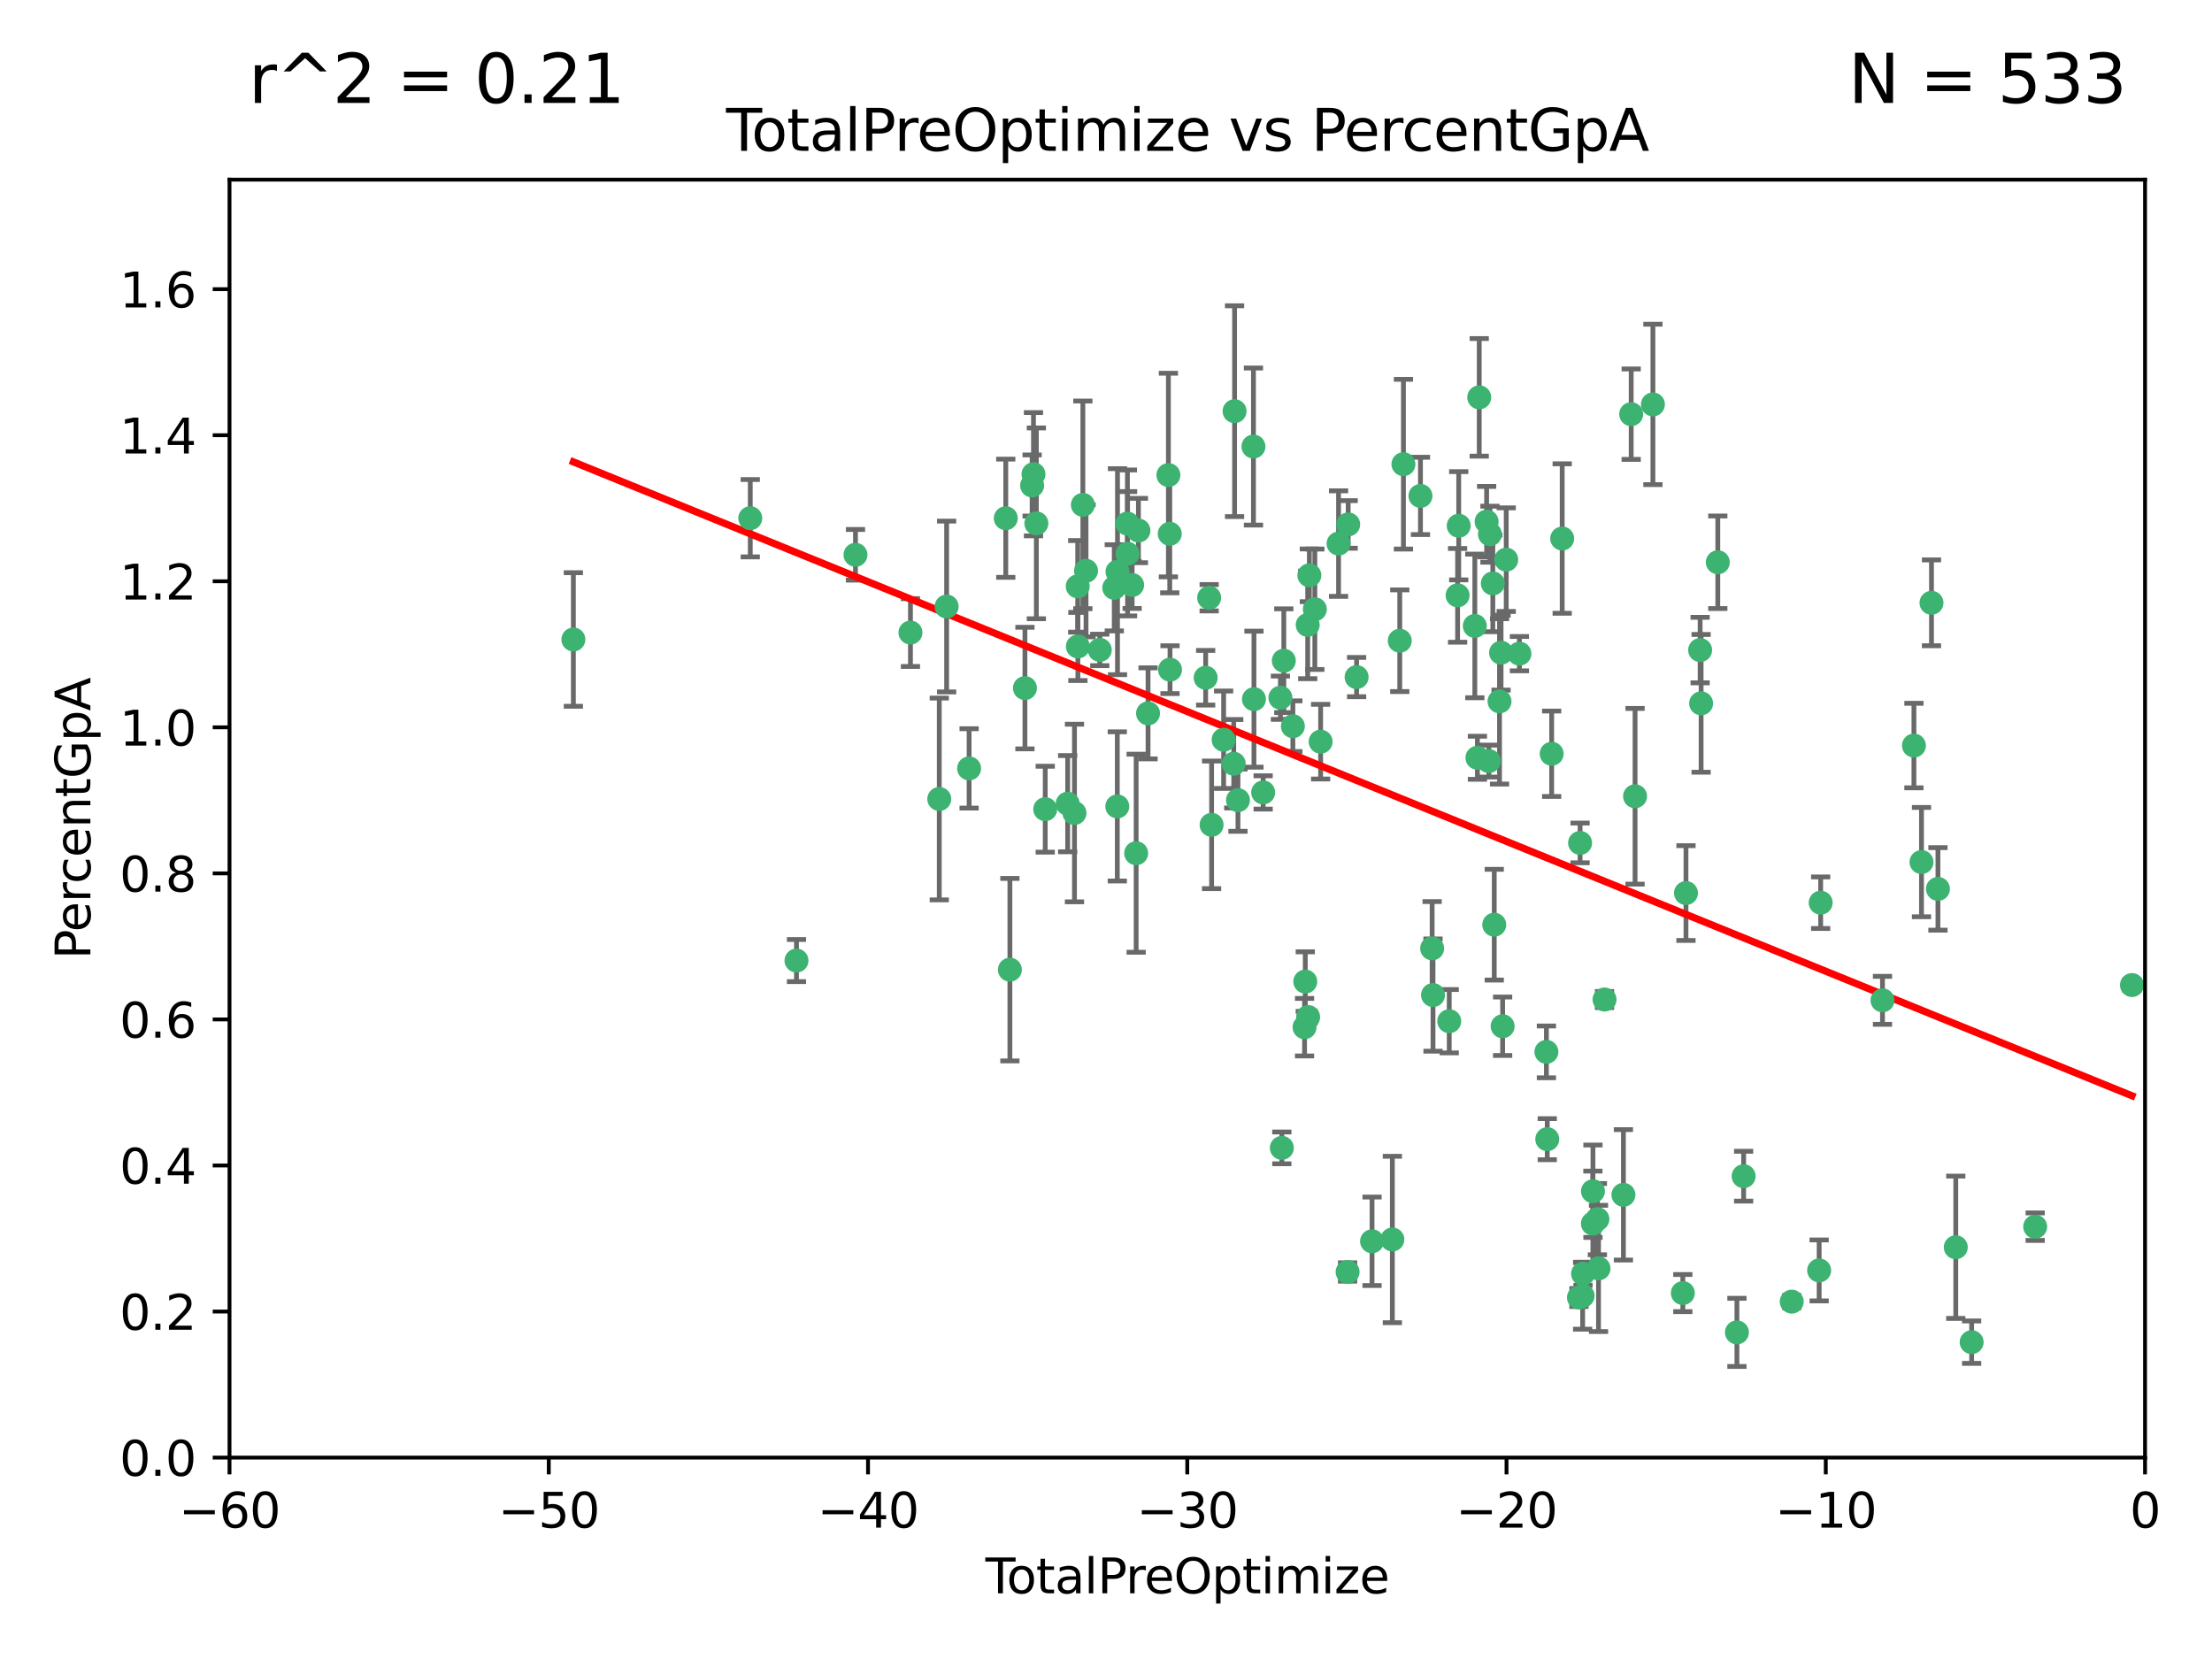 <?xml version="1.0" encoding="utf-8" standalone="no"?>
<!DOCTYPE svg PUBLIC "-//W3C//DTD SVG 1.1//EN"
  "http://www.w3.org/Graphics/SVG/1.1/DTD/svg11.dtd">
<svg xmlns:xlink="http://www.w3.org/1999/xlink" width="460.8pt" height="345.6pt" viewBox="0 0 460.8 345.6" xmlns="http://www.w3.org/2000/svg" version="1.1">
 <defs>
  <style type="text/css">*{stroke-linejoin: round; stroke-linecap: butt}</style>
 </defs>
 <g id="figure_1">
  <g id="patch_1">
   <path d="M 0 345.6 
L 460.8 345.6 
L 460.8 0 
L 0 0 
z
" style="fill: #ffffff"/>
  </g>
  <g id="axes_1">
   <g id="patch_2">
    <path d="M 47.81 303.64 
L 446.85 303.64 
L 446.85 37.422 
L 47.81 37.422 
z
" style="fill: #ffffff"/>
   </g>
   <g id="PathCollection_1">
    <defs>
     <path id="m65a191cd63" d="M 0 1.118 
C 0.297 1.118 0.581 1 0.791 0.791 
C 1 0.581 1.118 0.297 1.118 0 
C 1.118 -0.297 1 -0.581 0.791 -0.791 
C 0.581 -1 0.297 -1.118 0 -1.118 
C -0.297 -1.118 -0.581 -1 -0.791 -0.791 
C -1 -0.581 -1.118 -0.297 -1.118 0 
C -1.118 0.297 -1 0.581 -0.791 0.791 
C -0.581 1 -0.297 1.118 0 1.118 
z
" style="stroke: #3cb371"/>
    </defs>
    <g clip-path="url(#p1c1efe6515)">
     <use xlink:href="#m65a191cd63" x="119.444" y="133.217" style="fill: #3cb371; stroke: #3cb371"/>
     <use xlink:href="#m65a191cd63" x="156.294" y="107.951" style="fill: #3cb371; stroke: #3cb371"/>
     <use xlink:href="#m65a191cd63" x="165.921" y="200.105" style="fill: #3cb371; stroke: #3cb371"/>
     <use xlink:href="#m65a191cd63" x="178.212" y="115.575" style="fill: #3cb371; stroke: #3cb371"/>
     <use xlink:href="#m65a191cd63" x="189.665" y="131.776" style="fill: #3cb371; stroke: #3cb371"/>
     <use xlink:href="#m65a191cd63" x="195.668" y="166.441" style="fill: #3cb371; stroke: #3cb371"/>
     <use xlink:href="#m65a191cd63" x="197.202" y="126.349" style="fill: #3cb371; stroke: #3cb371"/>
     <use xlink:href="#m65a191cd63" x="201.885" y="160.073" style="fill: #3cb371; stroke: #3cb371"/>
     <use xlink:href="#m65a191cd63" x="209.52" y="107.957" style="fill: #3cb371; stroke: #3cb371"/>
     <use xlink:href="#m65a191cd63" x="210.38" y="202.002" style="fill: #3cb371; stroke: #3cb371"/>
     <use xlink:href="#m65a191cd63" x="213.513" y="143.342" style="fill: #3cb371; stroke: #3cb371"/>
     <use xlink:href="#m65a191cd63" x="215.01" y="101.134" style="fill: #3cb371; stroke: #3cb371"/>
     <use xlink:href="#m65a191cd63" x="215.291" y="98.789" style="fill: #3cb371; stroke: #3cb371"/>
     <use xlink:href="#m65a191cd63" x="215.891" y="109.025" style="fill: #3cb371; stroke: #3cb371"/>
     <use xlink:href="#m65a191cd63" x="217.741" y="168.569" style="fill: #3cb371; stroke: #3cb371"/>
     <use xlink:href="#m65a191cd63" x="222.415" y="167.422" style="fill: #3cb371; stroke: #3cb371"/>
     <use xlink:href="#m65a191cd63" x="223.833" y="169.365" style="fill: #3cb371; stroke: #3cb371"/>
     <use xlink:href="#m65a191cd63" x="224.507" y="122.15" style="fill: #3cb371; stroke: #3cb371"/>
     <use xlink:href="#m65a191cd63" x="224.545" y="134.67" style="fill: #3cb371; stroke: #3cb371"/>
     <use xlink:href="#m65a191cd63" x="225.581" y="105.169" style="fill: #3cb371; stroke: #3cb371"/>
     <use xlink:href="#m65a191cd63" x="226.239" y="118.907" style="fill: #3cb371; stroke: #3cb371"/>
     <use xlink:href="#m65a191cd63" x="229.106" y="135.393" style="fill: #3cb371; stroke: #3cb371"/>
     <use xlink:href="#m65a191cd63" x="232.122" y="122.451" style="fill: #3cb371; stroke: #3cb371"/>
     <use xlink:href="#m65a191cd63" x="232.754" y="167.989" style="fill: #3cb371; stroke: #3cb371"/>
     <use xlink:href="#m65a191cd63" x="232.794" y="119.09" style="fill: #3cb371; stroke: #3cb371"/>
     <use xlink:href="#m65a191cd63" x="234.863" y="109.073" style="fill: #3cb371; stroke: #3cb371"/>
     <use xlink:href="#m65a191cd63" x="234.891" y="115.354" style="fill: #3cb371; stroke: #3cb371"/>
     <use xlink:href="#m65a191cd63" x="235.845" y="121.866" style="fill: #3cb371; stroke: #3cb371"/>
     <use xlink:href="#m65a191cd63" x="236.683" y="177.743" style="fill: #3cb371; stroke: #3cb371"/>
     <use xlink:href="#m65a191cd63" x="237.156" y="110.522" style="fill: #3cb371; stroke: #3cb371"/>
     <use xlink:href="#m65a191cd63" x="239.159" y="148.608" style="fill: #3cb371; stroke: #3cb371"/>
     <use xlink:href="#m65a191cd63" x="243.399" y="98.963" style="fill: #3cb371; stroke: #3cb371"/>
     <use xlink:href="#m65a191cd63" x="243.682" y="111.2" style="fill: #3cb371; stroke: #3cb371"/>
     <use xlink:href="#m65a191cd63" x="243.735" y="139.504" style="fill: #3cb371; stroke: #3cb371"/>
     <use xlink:href="#m65a191cd63" x="251.161" y="141.188" style="fill: #3cb371; stroke: #3cb371"/>
     <use xlink:href="#m65a191cd63" x="251.892" y="124.52" style="fill: #3cb371; stroke: #3cb371"/>
     <use xlink:href="#m65a191cd63" x="252.398" y="171.829" style="fill: #3cb371; stroke: #3cb371"/>
     <use xlink:href="#m65a191cd63" x="254.904" y="154.103" style="fill: #3cb371; stroke: #3cb371"/>
     <use xlink:href="#m65a191cd63" x="257.009" y="159.1" style="fill: #3cb371; stroke: #3cb371"/>
     <use xlink:href="#m65a191cd63" x="257.184" y="85.657" style="fill: #3cb371; stroke: #3cb371"/>
     <use xlink:href="#m65a191cd63" x="257.892" y="166.69" style="fill: #3cb371; stroke: #3cb371"/>
     <use xlink:href="#m65a191cd63" x="261.117" y="93.022" style="fill: #3cb371; stroke: #3cb371"/>
     <use xlink:href="#m65a191cd63" x="261.223" y="145.65" style="fill: #3cb371; stroke: #3cb371"/>
     <use xlink:href="#m65a191cd63" x="263.138" y="165.081" style="fill: #3cb371; stroke: #3cb371"/>
     <use xlink:href="#m65a191cd63" x="266.733" y="145.347" style="fill: #3cb371; stroke: #3cb371"/>
     <use xlink:href="#m65a191cd63" x="267.029" y="239.125" style="fill: #3cb371; stroke: #3cb371"/>
     <use xlink:href="#m65a191cd63" x="267.441" y="137.636" style="fill: #3cb371; stroke: #3cb371"/>
     <use xlink:href="#m65a191cd63" x="269.328" y="151.28" style="fill: #3cb371; stroke: #3cb371"/>
     <use xlink:href="#m65a191cd63" x="271.762" y="213.983" style="fill: #3cb371; stroke: #3cb371"/>
     <use xlink:href="#m65a191cd63" x="271.914" y="204.479" style="fill: #3cb371; stroke: #3cb371"/>
     <use xlink:href="#m65a191cd63" x="272.419" y="130.18" style="fill: #3cb371; stroke: #3cb371"/>
     <use xlink:href="#m65a191cd63" x="272.504" y="211.868" style="fill: #3cb371; stroke: #3cb371"/>
     <use xlink:href="#m65a191cd63" x="272.764" y="119.85" style="fill: #3cb371; stroke: #3cb371"/>
     <use xlink:href="#m65a191cd63" x="273.904" y="126.92" style="fill: #3cb371; stroke: #3cb371"/>
     <use xlink:href="#m65a191cd63" x="275.111" y="154.504" style="fill: #3cb371; stroke: #3cb371"/>
     <use xlink:href="#m65a191cd63" x="278.846" y="113.24" style="fill: #3cb371; stroke: #3cb371"/>
     <use xlink:href="#m65a191cd63" x="280.73" y="264.975" style="fill: #3cb371; stroke: #3cb371"/>
     <use xlink:href="#m65a191cd63" x="280.853" y="109.247" style="fill: #3cb371; stroke: #3cb371"/>
     <use xlink:href="#m65a191cd63" x="282.605" y="141.05" style="fill: #3cb371; stroke: #3cb371"/>
     <use xlink:href="#m65a191cd63" x="285.823" y="258.58" style="fill: #3cb371; stroke: #3cb371"/>
     <use xlink:href="#m65a191cd63" x="290.054" y="258.208" style="fill: #3cb371; stroke: #3cb371"/>
     <use xlink:href="#m65a191cd63" x="291.595" y="133.474" style="fill: #3cb371; stroke: #3cb371"/>
     <use xlink:href="#m65a191cd63" x="292.361" y="96.698" style="fill: #3cb371; stroke: #3cb371"/>
     <use xlink:href="#m65a191cd63" x="295.908" y="103.31" style="fill: #3cb371; stroke: #3cb371"/>
     <use xlink:href="#m65a191cd63" x="298.341" y="197.563" style="fill: #3cb371; stroke: #3cb371"/>
     <use xlink:href="#m65a191cd63" x="298.522" y="207.289" style="fill: #3cb371; stroke: #3cb371"/>
     <use xlink:href="#m65a191cd63" x="301.902" y="212.736" style="fill: #3cb371; stroke: #3cb371"/>
     <use xlink:href="#m65a191cd63" x="303.645" y="124.022" style="fill: #3cb371; stroke: #3cb371"/>
     <use xlink:href="#m65a191cd63" x="303.879" y="109.521" style="fill: #3cb371; stroke: #3cb371"/>
     <use xlink:href="#m65a191cd63" x="307.231" y="130.395" style="fill: #3cb371; stroke: #3cb371"/>
     <use xlink:href="#m65a191cd63" x="307.773" y="157.857" style="fill: #3cb371; stroke: #3cb371"/>
     <use xlink:href="#m65a191cd63" x="308.151" y="82.775" style="fill: #3cb371; stroke: #3cb371"/>
     <use xlink:href="#m65a191cd63" x="309.691" y="108.666" style="fill: #3cb371; stroke: #3cb371"/>
     <use xlink:href="#m65a191cd63" x="310.151" y="158.548" style="fill: #3cb371; stroke: #3cb371"/>
     <use xlink:href="#m65a191cd63" x="310.384" y="111.289" style="fill: #3cb371; stroke: #3cb371"/>
     <use xlink:href="#m65a191cd63" x="310.982" y="121.535" style="fill: #3cb371; stroke: #3cb371"/>
     <use xlink:href="#m65a191cd63" x="311.279" y="192.629" style="fill: #3cb371; stroke: #3cb371"/>
     <use xlink:href="#m65a191cd63" x="312.379" y="146.112" style="fill: #3cb371; stroke: #3cb371"/>
     <use xlink:href="#m65a191cd63" x="312.699" y="135.965" style="fill: #3cb371; stroke: #3cb371"/>
     <use xlink:href="#m65a191cd63" x="313.025" y="213.785" style="fill: #3cb371; stroke: #3cb371"/>
     <use xlink:href="#m65a191cd63" x="313.774" y="116.584" style="fill: #3cb371; stroke: #3cb371"/>
     <use xlink:href="#m65a191cd63" x="316.522" y="136.168" style="fill: #3cb371; stroke: #3cb371"/>
     <use xlink:href="#m65a191cd63" x="322.145" y="219.122" style="fill: #3cb371; stroke: #3cb371"/>
     <use xlink:href="#m65a191cd63" x="322.321" y="237.311" style="fill: #3cb371; stroke: #3cb371"/>
     <use xlink:href="#m65a191cd63" x="323.241" y="157.021" style="fill: #3cb371; stroke: #3cb371"/>
     <use xlink:href="#m65a191cd63" x="325.433" y="112.186" style="fill: #3cb371; stroke: #3cb371"/>
     <use xlink:href="#m65a191cd63" x="328.923" y="270.301" style="fill: #3cb371; stroke: #3cb371"/>
     <use xlink:href="#m65a191cd63" x="329.161" y="175.595" style="fill: #3cb371; stroke: #3cb371"/>
     <use xlink:href="#m65a191cd63" x="329.692" y="269.943" style="fill: #3cb371; stroke: #3cb371"/>
     <use xlink:href="#m65a191cd63" x="329.771" y="265.342" style="fill: #3cb371; stroke: #3cb371"/>
     <use xlink:href="#m65a191cd63" x="331.828" y="254.899" style="fill: #3cb371; stroke: #3cb371"/>
     <use xlink:href="#m65a191cd63" x="331.843" y="248.154" style="fill: #3cb371; stroke: #3cb371"/>
     <use xlink:href="#m65a191cd63" x="332.766" y="253.968" style="fill: #3cb371; stroke: #3cb371"/>
     <use xlink:href="#m65a191cd63" x="333" y="264.234" style="fill: #3cb371; stroke: #3cb371"/>
     <use xlink:href="#m65a191cd63" x="334.252" y="208.219" style="fill: #3cb371; stroke: #3cb371"/>
     <use xlink:href="#m65a191cd63" x="338.189" y="248.906" style="fill: #3cb371; stroke: #3cb371"/>
     <use xlink:href="#m65a191cd63" x="339.806" y="86.28" style="fill: #3cb371; stroke: #3cb371"/>
     <use xlink:href="#m65a191cd63" x="340.614" y="165.878" style="fill: #3cb371; stroke: #3cb371"/>
     <use xlink:href="#m65a191cd63" x="344.331" y="84.247" style="fill: #3cb371; stroke: #3cb371"/>
     <use xlink:href="#m65a191cd63" x="350.564" y="269.367" style="fill: #3cb371; stroke: #3cb371"/>
     <use xlink:href="#m65a191cd63" x="351.22" y="186.039" style="fill: #3cb371; stroke: #3cb371"/>
     <use xlink:href="#m65a191cd63" x="354.168" y="135.422" style="fill: #3cb371; stroke: #3cb371"/>
     <use xlink:href="#m65a191cd63" x="354.372" y="146.52" style="fill: #3cb371; stroke: #3cb371"/>
     <use xlink:href="#m65a191cd63" x="357.85" y="117.131" style="fill: #3cb371; stroke: #3cb371"/>
     <use xlink:href="#m65a191cd63" x="361.833" y="277.561" style="fill: #3cb371; stroke: #3cb371"/>
     <use xlink:href="#m65a191cd63" x="363.231" y="245.024" style="fill: #3cb371; stroke: #3cb371"/>
     <use xlink:href="#m65a191cd63" x="373.248" y="271.153" style="fill: #3cb371; stroke: #3cb371"/>
     <use xlink:href="#m65a191cd63" x="378.961" y="264.651" style="fill: #3cb371; stroke: #3cb371"/>
     <use xlink:href="#m65a191cd63" x="379.279" y="188.046" style="fill: #3cb371; stroke: #3cb371"/>
     <use xlink:href="#m65a191cd63" x="392.157" y="208.386" style="fill: #3cb371; stroke: #3cb371"/>
     <use xlink:href="#m65a191cd63" x="398.706" y="155.313" style="fill: #3cb371; stroke: #3cb371"/>
     <use xlink:href="#m65a191cd63" x="400.283" y="179.587" style="fill: #3cb371; stroke: #3cb371"/>
     <use xlink:href="#m65a191cd63" x="402.364" y="125.576" style="fill: #3cb371; stroke: #3cb371"/>
     <use xlink:href="#m65a191cd63" x="403.71" y="185.174" style="fill: #3cb371; stroke: #3cb371"/>
     <use xlink:href="#m65a191cd63" x="407.425" y="259.827" style="fill: #3cb371; stroke: #3cb371"/>
     <use xlink:href="#m65a191cd63" x="410.73" y="279.596" style="fill: #3cb371; stroke: #3cb371"/>
     <use xlink:href="#m65a191cd63" x="423.965" y="255.54" style="fill: #3cb371; stroke: #3cb371"/>
     <use xlink:href="#m65a191cd63" x="444.125" y="205.206" style="fill: #3cb371; stroke: #3cb371"/>
    </g>
   </g>
   <g id="matplotlib.axis_1">
    <g id="xtick_1">
     <g id="line2d_1">
      <defs>
       <path id="mb57d6e54d8" d="M 0 0 
L 0 3.5 
" style="stroke: #000000; stroke-width: 0.8"/>
      </defs>
      <g>
       <use xlink:href="#mb57d6e54d8" x="47.81" y="303.64" style="stroke: #000000; stroke-width: 0.8"/>
      </g>
     </g>
     <g id="text_1">
      <!-- −60 -->
      <g transform="translate(37.258 318.238)scale(0.1 -0.1)">
       <defs>
        <path id="DejaVuSans-2212" d="M 678 2272 
L 4684 2272 
L 4684 1741 
L 678 1741 
L 678 2272 
z
" transform="scale(0.016)"/>
        <path id="DejaVuSans-36" d="M 2113 2584 
Q 1688 2584 1439 2293 
Q 1191 2003 1191 1497 
Q 1191 994 1439 701 
Q 1688 409 2113 409 
Q 2538 409 2786 701 
Q 3034 994 3034 1497 
Q 3034 2003 2786 2293 
Q 2538 2584 2113 2584 
z
M 3366 4563 
L 3366 3988 
Q 3128 4100 2886 4159 
Q 2644 4219 2406 4219 
Q 1781 4219 1451 3797 
Q 1122 3375 1075 2522 
Q 1259 2794 1537 2939 
Q 1816 3084 2150 3084 
Q 2853 3084 3261 2657 
Q 3669 2231 3669 1497 
Q 3669 778 3244 343 
Q 2819 -91 2113 -91 
Q 1303 -91 875 529 
Q 447 1150 447 2328 
Q 447 3434 972 4092 
Q 1497 4750 2381 4750 
Q 2619 4750 2861 4703 
Q 3103 4656 3366 4563 
z
" transform="scale(0.016)"/>
        <path id="DejaVuSans-30" d="M 2034 4250 
Q 1547 4250 1301 3770 
Q 1056 3291 1056 2328 
Q 1056 1369 1301 889 
Q 1547 409 2034 409 
Q 2525 409 2770 889 
Q 3016 1369 3016 2328 
Q 3016 3291 2770 3770 
Q 2525 4250 2034 4250 
z
M 2034 4750 
Q 2819 4750 3233 4129 
Q 3647 3509 3647 2328 
Q 3647 1150 3233 529 
Q 2819 -91 2034 -91 
Q 1250 -91 836 529 
Q 422 1150 422 2328 
Q 422 3509 836 4129 
Q 1250 4750 2034 4750 
z
" transform="scale(0.016)"/>
       </defs>
       <use xlink:href="#DejaVuSans-2212"/>
       <use xlink:href="#DejaVuSans-36" x="83.789"/>
       <use xlink:href="#DejaVuSans-30" x="147.412"/>
      </g>
     </g>
    </g>
    <g id="xtick_2">
     <g id="line2d_2">
      <g>
       <use xlink:href="#mb57d6e54d8" x="114.317" y="303.64" style="stroke: #000000; stroke-width: 0.8"/>
      </g>
     </g>
     <g id="text_2">
      <!-- −50 -->
      <g transform="translate(103.764 318.238)scale(0.1 -0.1)">
       <defs>
        <path id="DejaVuSans-35" d="M 691 4666 
L 3169 4666 
L 3169 4134 
L 1269 4134 
L 1269 2991 
Q 1406 3038 1543 3061 
Q 1681 3084 1819 3084 
Q 2600 3084 3056 2656 
Q 3513 2228 3513 1497 
Q 3513 744 3044 326 
Q 2575 -91 1722 -91 
Q 1428 -91 1123 -41 
Q 819 9 494 109 
L 494 744 
Q 775 591 1075 516 
Q 1375 441 1709 441 
Q 2250 441 2565 725 
Q 2881 1009 2881 1497 
Q 2881 1984 2565 2268 
Q 2250 2553 1709 2553 
Q 1456 2553 1204 2497 
Q 953 2441 691 2322 
L 691 4666 
z
" transform="scale(0.016)"/>
       </defs>
       <use xlink:href="#DejaVuSans-2212"/>
       <use xlink:href="#DejaVuSans-35" x="83.789"/>
       <use xlink:href="#DejaVuSans-30" x="147.412"/>
      </g>
     </g>
    </g>
    <g id="xtick_3">
     <g id="line2d_3">
      <g>
       <use xlink:href="#mb57d6e54d8" x="180.823" y="303.64" style="stroke: #000000; stroke-width: 0.8"/>
      </g>
     </g>
     <g id="text_3">
      <!-- −40 -->
      <g transform="translate(170.271 318.238)scale(0.1 -0.1)">
       <defs>
        <path id="DejaVuSans-34" d="M 2419 4116 
L 825 1625 
L 2419 1625 
L 2419 4116 
z
M 2253 4666 
L 3047 4666 
L 3047 1625 
L 3713 1625 
L 3713 1100 
L 3047 1100 
L 3047 0 
L 2419 0 
L 2419 1100 
L 313 1100 
L 313 1709 
L 2253 4666 
z
" transform="scale(0.016)"/>
       </defs>
       <use xlink:href="#DejaVuSans-2212"/>
       <use xlink:href="#DejaVuSans-34" x="83.789"/>
       <use xlink:href="#DejaVuSans-30" x="147.412"/>
      </g>
     </g>
    </g>
    <g id="xtick_4">
     <g id="line2d_4">
      <g>
       <use xlink:href="#mb57d6e54d8" x="247.33" y="303.64" style="stroke: #000000; stroke-width: 0.8"/>
      </g>
     </g>
     <g id="text_4">
      <!-- −30 -->
      <g transform="translate(236.778 318.238)scale(0.1 -0.1)">
       <defs>
        <path id="DejaVuSans-33" d="M 2597 2516 
Q 3050 2419 3304 2112 
Q 3559 1806 3559 1356 
Q 3559 666 3084 287 
Q 2609 -91 1734 -91 
Q 1441 -91 1130 -33 
Q 819 25 488 141 
L 488 750 
Q 750 597 1062 519 
Q 1375 441 1716 441 
Q 2309 441 2620 675 
Q 2931 909 2931 1356 
Q 2931 1769 2642 2001 
Q 2353 2234 1838 2234 
L 1294 2234 
L 1294 2753 
L 1863 2753 
Q 2328 2753 2575 2939 
Q 2822 3125 2822 3475 
Q 2822 3834 2567 4026 
Q 2313 4219 1838 4219 
Q 1578 4219 1281 4162 
Q 984 4106 628 3988 
L 628 4550 
Q 988 4650 1302 4700 
Q 1616 4750 1894 4750 
Q 2613 4750 3031 4423 
Q 3450 4097 3450 3541 
Q 3450 3153 3228 2886 
Q 3006 2619 2597 2516 
z
" transform="scale(0.016)"/>
       </defs>
       <use xlink:href="#DejaVuSans-2212"/>
       <use xlink:href="#DejaVuSans-33" x="83.789"/>
       <use xlink:href="#DejaVuSans-30" x="147.412"/>
      </g>
     </g>
    </g>
    <g id="xtick_5">
     <g id="line2d_5">
      <g>
       <use xlink:href="#mb57d6e54d8" x="313.837" y="303.64" style="stroke: #000000; stroke-width: 0.8"/>
      </g>
     </g>
     <g id="text_5">
      <!-- −20 -->
      <g transform="translate(303.284 318.238)scale(0.1 -0.1)">
       <defs>
        <path id="DejaVuSans-32" d="M 1228 531 
L 3431 531 
L 3431 0 
L 469 0 
L 469 531 
Q 828 903 1448 1529 
Q 2069 2156 2228 2338 
Q 2531 2678 2651 2914 
Q 2772 3150 2772 3378 
Q 2772 3750 2511 3984 
Q 2250 4219 1831 4219 
Q 1534 4219 1204 4116 
Q 875 4013 500 3803 
L 500 4441 
Q 881 4594 1212 4672 
Q 1544 4750 1819 4750 
Q 2544 4750 2975 4387 
Q 3406 4025 3406 3419 
Q 3406 3131 3298 2873 
Q 3191 2616 2906 2266 
Q 2828 2175 2409 1742 
Q 1991 1309 1228 531 
z
" transform="scale(0.016)"/>
       </defs>
       <use xlink:href="#DejaVuSans-2212"/>
       <use xlink:href="#DejaVuSans-32" x="83.789"/>
       <use xlink:href="#DejaVuSans-30" x="147.412"/>
      </g>
     </g>
    </g>
    <g id="xtick_6">
     <g id="line2d_6">
      <g>
       <use xlink:href="#mb57d6e54d8" x="380.343" y="303.64" style="stroke: #000000; stroke-width: 0.8"/>
      </g>
     </g>
     <g id="text_6">
      <!-- −10 -->
      <g transform="translate(369.791 318.238)scale(0.1 -0.1)">
       <defs>
        <path id="DejaVuSans-31" d="M 794 531 
L 1825 531 
L 1825 4091 
L 703 3866 
L 703 4441 
L 1819 4666 
L 2450 4666 
L 2450 531 
L 3481 531 
L 3481 0 
L 794 0 
L 794 531 
z
" transform="scale(0.016)"/>
       </defs>
       <use xlink:href="#DejaVuSans-2212"/>
       <use xlink:href="#DejaVuSans-31" x="83.789"/>
       <use xlink:href="#DejaVuSans-30" x="147.412"/>
      </g>
     </g>
    </g>
    <g id="xtick_7">
     <g id="line2d_7">
      <g>
       <use xlink:href="#mb57d6e54d8" x="446.85" y="303.64" style="stroke: #000000; stroke-width: 0.8"/>
      </g>
     </g>
     <g id="text_7">
      <!-- 0 -->
      <g transform="translate(443.669 318.238)scale(0.1 -0.1)">
       <use xlink:href="#DejaVuSans-30"/>
      </g>
     </g>
    </g>
    <g id="text_8">
     <!-- TotalPreOptimize -->
     <g transform="translate(205.287 331.917)scale(0.1 -0.1)">
      <defs>
       <path id="DejaVuSans-54" d="M -19 4666 
L 3928 4666 
L 3928 4134 
L 2272 4134 
L 2272 0 
L 1638 0 
L 1638 4134 
L -19 4134 
L -19 4666 
z
" transform="scale(0.016)"/>
       <path id="DejaVuSans-6f" d="M 1959 3097 
Q 1497 3097 1228 2736 
Q 959 2375 959 1747 
Q 959 1119 1226 758 
Q 1494 397 1959 397 
Q 2419 397 2687 759 
Q 2956 1122 2956 1747 
Q 2956 2369 2687 2733 
Q 2419 3097 1959 3097 
z
M 1959 3584 
Q 2709 3584 3137 3096 
Q 3566 2609 3566 1747 
Q 3566 888 3137 398 
Q 2709 -91 1959 -91 
Q 1206 -91 779 398 
Q 353 888 353 1747 
Q 353 2609 779 3096 
Q 1206 3584 1959 3584 
z
" transform="scale(0.016)"/>
       <path id="DejaVuSans-74" d="M 1172 4494 
L 1172 3500 
L 2356 3500 
L 2356 3053 
L 1172 3053 
L 1172 1153 
Q 1172 725 1289 603 
Q 1406 481 1766 481 
L 2356 481 
L 2356 0 
L 1766 0 
Q 1100 0 847 248 
Q 594 497 594 1153 
L 594 3053 
L 172 3053 
L 172 3500 
L 594 3500 
L 594 4494 
L 1172 4494 
z
" transform="scale(0.016)"/>
       <path id="DejaVuSans-61" d="M 2194 1759 
Q 1497 1759 1228 1600 
Q 959 1441 959 1056 
Q 959 750 1161 570 
Q 1363 391 1709 391 
Q 2188 391 2477 730 
Q 2766 1069 2766 1631 
L 2766 1759 
L 2194 1759 
z
M 3341 1997 
L 3341 0 
L 2766 0 
L 2766 531 
Q 2569 213 2275 61 
Q 1981 -91 1556 -91 
Q 1019 -91 701 211 
Q 384 513 384 1019 
Q 384 1609 779 1909 
Q 1175 2209 1959 2209 
L 2766 2209 
L 2766 2266 
Q 2766 2663 2505 2880 
Q 2244 3097 1772 3097 
Q 1472 3097 1187 3025 
Q 903 2953 641 2809 
L 641 3341 
Q 956 3463 1253 3523 
Q 1550 3584 1831 3584 
Q 2591 3584 2966 3190 
Q 3341 2797 3341 1997 
z
" transform="scale(0.016)"/>
       <path id="DejaVuSans-6c" d="M 603 4863 
L 1178 4863 
L 1178 0 
L 603 0 
L 603 4863 
z
" transform="scale(0.016)"/>
       <path id="DejaVuSans-50" d="M 1259 4147 
L 1259 2394 
L 2053 2394 
Q 2494 2394 2734 2622 
Q 2975 2850 2975 3272 
Q 2975 3691 2734 3919 
Q 2494 4147 2053 4147 
L 1259 4147 
z
M 628 4666 
L 2053 4666 
Q 2838 4666 3239 4311 
Q 3641 3956 3641 3272 
Q 3641 2581 3239 2228 
Q 2838 1875 2053 1875 
L 1259 1875 
L 1259 0 
L 628 0 
L 628 4666 
z
" transform="scale(0.016)"/>
       <path id="DejaVuSans-72" d="M 2631 2963 
Q 2534 3019 2420 3045 
Q 2306 3072 2169 3072 
Q 1681 3072 1420 2755 
Q 1159 2438 1159 1844 
L 1159 0 
L 581 0 
L 581 3500 
L 1159 3500 
L 1159 2956 
Q 1341 3275 1631 3429 
Q 1922 3584 2338 3584 
Q 2397 3584 2469 3576 
Q 2541 3569 2628 3553 
L 2631 2963 
z
" transform="scale(0.016)"/>
       <path id="DejaVuSans-65" d="M 3597 1894 
L 3597 1613 
L 953 1613 
Q 991 1019 1311 708 
Q 1631 397 2203 397 
Q 2534 397 2845 478 
Q 3156 559 3463 722 
L 3463 178 
Q 3153 47 2828 -22 
Q 2503 -91 2169 -91 
Q 1331 -91 842 396 
Q 353 884 353 1716 
Q 353 2575 817 3079 
Q 1281 3584 2069 3584 
Q 2775 3584 3186 3129 
Q 3597 2675 3597 1894 
z
M 3022 2063 
Q 3016 2534 2758 2815 
Q 2500 3097 2075 3097 
Q 1594 3097 1305 2825 
Q 1016 2553 972 2059 
L 3022 2063 
z
" transform="scale(0.016)"/>
       <path id="DejaVuSans-4f" d="M 2522 4238 
Q 1834 4238 1429 3725 
Q 1025 3213 1025 2328 
Q 1025 1447 1429 934 
Q 1834 422 2522 422 
Q 3209 422 3611 934 
Q 4013 1447 4013 2328 
Q 4013 3213 3611 3725 
Q 3209 4238 2522 4238 
z
M 2522 4750 
Q 3503 4750 4090 4092 
Q 4678 3434 4678 2328 
Q 4678 1225 4090 567 
Q 3503 -91 2522 -91 
Q 1538 -91 948 565 
Q 359 1222 359 2328 
Q 359 3434 948 4092 
Q 1538 4750 2522 4750 
z
" transform="scale(0.016)"/>
       <path id="DejaVuSans-70" d="M 1159 525 
L 1159 -1331 
L 581 -1331 
L 581 3500 
L 1159 3500 
L 1159 2969 
Q 1341 3281 1617 3432 
Q 1894 3584 2278 3584 
Q 2916 3584 3314 3078 
Q 3713 2572 3713 1747 
Q 3713 922 3314 415 
Q 2916 -91 2278 -91 
Q 1894 -91 1617 61 
Q 1341 213 1159 525 
z
M 3116 1747 
Q 3116 2381 2855 2742 
Q 2594 3103 2138 3103 
Q 1681 3103 1420 2742 
Q 1159 2381 1159 1747 
Q 1159 1113 1420 752 
Q 1681 391 2138 391 
Q 2594 391 2855 752 
Q 3116 1113 3116 1747 
z
" transform="scale(0.016)"/>
       <path id="DejaVuSans-69" d="M 603 3500 
L 1178 3500 
L 1178 0 
L 603 0 
L 603 3500 
z
M 603 4863 
L 1178 4863 
L 1178 4134 
L 603 4134 
L 603 4863 
z
" transform="scale(0.016)"/>
       <path id="DejaVuSans-6d" d="M 3328 2828 
Q 3544 3216 3844 3400 
Q 4144 3584 4550 3584 
Q 5097 3584 5394 3201 
Q 5691 2819 5691 2113 
L 5691 0 
L 5113 0 
L 5113 2094 
Q 5113 2597 4934 2840 
Q 4756 3084 4391 3084 
Q 3944 3084 3684 2787 
Q 3425 2491 3425 1978 
L 3425 0 
L 2847 0 
L 2847 2094 
Q 2847 2600 2669 2842 
Q 2491 3084 2119 3084 
Q 1678 3084 1418 2786 
Q 1159 2488 1159 1978 
L 1159 0 
L 581 0 
L 581 3500 
L 1159 3500 
L 1159 2956 
Q 1356 3278 1631 3431 
Q 1906 3584 2284 3584 
Q 2666 3584 2933 3390 
Q 3200 3197 3328 2828 
z
" transform="scale(0.016)"/>
       <path id="DejaVuSans-7a" d="M 353 3500 
L 3084 3500 
L 3084 2975 
L 922 459 
L 3084 459 
L 3084 0 
L 275 0 
L 275 525 
L 2438 3041 
L 353 3041 
L 353 3500 
z
" transform="scale(0.016)"/>
      </defs>
      <use xlink:href="#DejaVuSans-54"/>
      <use xlink:href="#DejaVuSans-6f" x="44.084"/>
      <use xlink:href="#DejaVuSans-74" x="105.266"/>
      <use xlink:href="#DejaVuSans-61" x="144.475"/>
      <use xlink:href="#DejaVuSans-6c" x="205.754"/>
      <use xlink:href="#DejaVuSans-50" x="233.537"/>
      <use xlink:href="#DejaVuSans-72" x="292.09"/>
      <use xlink:href="#DejaVuSans-65" x="330.953"/>
      <use xlink:href="#DejaVuSans-4f" x="392.477"/>
      <use xlink:href="#DejaVuSans-70" x="471.188"/>
      <use xlink:href="#DejaVuSans-74" x="534.664"/>
      <use xlink:href="#DejaVuSans-69" x="573.873"/>
      <use xlink:href="#DejaVuSans-6d" x="601.656"/>
      <use xlink:href="#DejaVuSans-69" x="699.068"/>
      <use xlink:href="#DejaVuSans-7a" x="726.852"/>
      <use xlink:href="#DejaVuSans-65" x="779.342"/>
     </g>
    </g>
   </g>
   <g id="matplotlib.axis_2">
    <g id="ytick_1">
     <g id="line2d_8">
      <defs>
       <path id="m8326903244" d="M 0 0 
L -3.5 0 
" style="stroke: #000000; stroke-width: 0.8"/>
      </defs>
      <g>
       <use xlink:href="#m8326903244" x="47.81" y="303.64" style="stroke: #000000; stroke-width: 0.8"/>
      </g>
     </g>
     <g id="text_9">
      <!-- 0.0 -->
      <g transform="translate(24.907 307.439)scale(0.1 -0.1)">
       <defs>
        <path id="DejaVuSans-2e" d="M 684 794 
L 1344 794 
L 1344 0 
L 684 0 
L 684 794 
z
" transform="scale(0.016)"/>
       </defs>
       <use xlink:href="#DejaVuSans-30"/>
       <use xlink:href="#DejaVuSans-2e" x="63.623"/>
       <use xlink:href="#DejaVuSans-30" x="95.41"/>
      </g>
     </g>
    </g>
    <g id="ytick_2">
     <g id="line2d_9">
      <g>
       <use xlink:href="#m8326903244" x="47.81" y="273.215" style="stroke: #000000; stroke-width: 0.8"/>
      </g>
     </g>
     <g id="text_10">
      <!-- 0.2 -->
      <g transform="translate(24.907 277.014)scale(0.1 -0.1)">
       <use xlink:href="#DejaVuSans-30"/>
       <use xlink:href="#DejaVuSans-2e" x="63.623"/>
       <use xlink:href="#DejaVuSans-32" x="95.41"/>
      </g>
     </g>
    </g>
    <g id="ytick_3">
     <g id="line2d_10">
      <g>
       <use xlink:href="#m8326903244" x="47.81" y="242.79" style="stroke: #000000; stroke-width: 0.8"/>
      </g>
     </g>
     <g id="text_11">
      <!-- 0.4 -->
      <g transform="translate(24.907 246.589)scale(0.1 -0.1)">
       <use xlink:href="#DejaVuSans-30"/>
       <use xlink:href="#DejaVuSans-2e" x="63.623"/>
       <use xlink:href="#DejaVuSans-34" x="95.41"/>
      </g>
     </g>
    </g>
    <g id="ytick_4">
     <g id="line2d_11">
      <g>
       <use xlink:href="#m8326903244" x="47.81" y="212.365" style="stroke: #000000; stroke-width: 0.8"/>
      </g>
     </g>
     <g id="text_12">
      <!-- 0.6 -->
      <g transform="translate(24.907 216.164)scale(0.1 -0.1)">
       <use xlink:href="#DejaVuSans-30"/>
       <use xlink:href="#DejaVuSans-2e" x="63.623"/>
       <use xlink:href="#DejaVuSans-36" x="95.41"/>
      </g>
     </g>
    </g>
    <g id="ytick_5">
     <g id="line2d_12">
      <g>
       <use xlink:href="#m8326903244" x="47.81" y="181.94" style="stroke: #000000; stroke-width: 0.8"/>
      </g>
     </g>
     <g id="text_13">
      <!-- 0.8 -->
      <g transform="translate(24.907 185.739)scale(0.1 -0.1)">
       <defs>
        <path id="DejaVuSans-38" d="M 2034 2216 
Q 1584 2216 1326 1975 
Q 1069 1734 1069 1313 
Q 1069 891 1326 650 
Q 1584 409 2034 409 
Q 2484 409 2743 651 
Q 3003 894 3003 1313 
Q 3003 1734 2745 1975 
Q 2488 2216 2034 2216 
z
M 1403 2484 
Q 997 2584 770 2862 
Q 544 3141 544 3541 
Q 544 4100 942 4425 
Q 1341 4750 2034 4750 
Q 2731 4750 3128 4425 
Q 3525 4100 3525 3541 
Q 3525 3141 3298 2862 
Q 3072 2584 2669 2484 
Q 3125 2378 3379 2068 
Q 3634 1759 3634 1313 
Q 3634 634 3220 271 
Q 2806 -91 2034 -91 
Q 1263 -91 848 271 
Q 434 634 434 1313 
Q 434 1759 690 2068 
Q 947 2378 1403 2484 
z
M 1172 3481 
Q 1172 3119 1398 2916 
Q 1625 2713 2034 2713 
Q 2441 2713 2670 2916 
Q 2900 3119 2900 3481 
Q 2900 3844 2670 4047 
Q 2441 4250 2034 4250 
Q 1625 4250 1398 4047 
Q 1172 3844 1172 3481 
z
" transform="scale(0.016)"/>
       </defs>
       <use xlink:href="#DejaVuSans-30"/>
       <use xlink:href="#DejaVuSans-2e" x="63.623"/>
       <use xlink:href="#DejaVuSans-38" x="95.41"/>
      </g>
     </g>
    </g>
    <g id="ytick_6">
     <g id="line2d_13">
      <g>
       <use xlink:href="#m8326903244" x="47.81" y="151.515" style="stroke: #000000; stroke-width: 0.8"/>
      </g>
     </g>
     <g id="text_14">
      <!-- 1.0 -->
      <g transform="translate(24.907 155.315)scale(0.1 -0.1)">
       <use xlink:href="#DejaVuSans-31"/>
       <use xlink:href="#DejaVuSans-2e" x="63.623"/>
       <use xlink:href="#DejaVuSans-30" x="95.41"/>
      </g>
     </g>
    </g>
    <g id="ytick_7">
     <g id="line2d_14">
      <g>
       <use xlink:href="#m8326903244" x="47.81" y="121.09" style="stroke: #000000; stroke-width: 0.8"/>
      </g>
     </g>
     <g id="text_15">
      <!-- 1.2 -->
      <g transform="translate(24.907 124.89)scale(0.1 -0.1)">
       <use xlink:href="#DejaVuSans-31"/>
       <use xlink:href="#DejaVuSans-2e" x="63.623"/>
       <use xlink:href="#DejaVuSans-32" x="95.41"/>
      </g>
     </g>
    </g>
    <g id="ytick_8">
     <g id="line2d_15">
      <g>
       <use xlink:href="#m8326903244" x="47.81" y="90.665" style="stroke: #000000; stroke-width: 0.8"/>
      </g>
     </g>
     <g id="text_16">
      <!-- 1.4 -->
      <g transform="translate(24.907 94.465)scale(0.1 -0.1)">
       <use xlink:href="#DejaVuSans-31"/>
       <use xlink:href="#DejaVuSans-2e" x="63.623"/>
       <use xlink:href="#DejaVuSans-34" x="95.41"/>
      </g>
     </g>
    </g>
    <g id="ytick_9">
     <g id="line2d_16">
      <g>
       <use xlink:href="#m8326903244" x="47.81" y="60.241" style="stroke: #000000; stroke-width: 0.8"/>
      </g>
     </g>
     <g id="text_17">
      <!-- 1.6 -->
      <g transform="translate(24.907 64.04)scale(0.1 -0.1)">
       <use xlink:href="#DejaVuSans-31"/>
       <use xlink:href="#DejaVuSans-2e" x="63.623"/>
       <use xlink:href="#DejaVuSans-36" x="95.41"/>
      </g>
     </g>
    </g>
    <g id="text_18">
     <!-- PercentGpA -->
     <g transform="translate(18.827 199.807)rotate(-90)scale(0.1 -0.1)">
      <defs>
       <path id="DejaVuSans-63" d="M 3122 3366 
L 3122 2828 
Q 2878 2963 2633 3030 
Q 2388 3097 2138 3097 
Q 1578 3097 1268 2742 
Q 959 2388 959 1747 
Q 959 1106 1268 751 
Q 1578 397 2138 397 
Q 2388 397 2633 464 
Q 2878 531 3122 666 
L 3122 134 
Q 2881 22 2623 -34 
Q 2366 -91 2075 -91 
Q 1284 -91 818 406 
Q 353 903 353 1747 
Q 353 2603 823 3093 
Q 1294 3584 2113 3584 
Q 2378 3584 2631 3529 
Q 2884 3475 3122 3366 
z
" transform="scale(0.016)"/>
       <path id="DejaVuSans-6e" d="M 3513 2113 
L 3513 0 
L 2938 0 
L 2938 2094 
Q 2938 2591 2744 2837 
Q 2550 3084 2163 3084 
Q 1697 3084 1428 2787 
Q 1159 2491 1159 1978 
L 1159 0 
L 581 0 
L 581 3500 
L 1159 3500 
L 1159 2956 
Q 1366 3272 1645 3428 
Q 1925 3584 2291 3584 
Q 2894 3584 3203 3211 
Q 3513 2838 3513 2113 
z
" transform="scale(0.016)"/>
       <path id="DejaVuSans-47" d="M 3809 666 
L 3809 1919 
L 2778 1919 
L 2778 2438 
L 4434 2438 
L 4434 434 
Q 4069 175 3628 42 
Q 3188 -91 2688 -91 
Q 1594 -91 976 548 
Q 359 1188 359 2328 
Q 359 3472 976 4111 
Q 1594 4750 2688 4750 
Q 3144 4750 3555 4637 
Q 3966 4525 4313 4306 
L 4313 3634 
Q 3963 3931 3569 4081 
Q 3175 4231 2741 4231 
Q 1884 4231 1454 3753 
Q 1025 3275 1025 2328 
Q 1025 1384 1454 906 
Q 1884 428 2741 428 
Q 3075 428 3337 486 
Q 3600 544 3809 666 
z
" transform="scale(0.016)"/>
       <path id="DejaVuSans-41" d="M 2188 4044 
L 1331 1722 
L 3047 1722 
L 2188 4044 
z
M 1831 4666 
L 2547 4666 
L 4325 0 
L 3669 0 
L 3244 1197 
L 1141 1197 
L 716 0 
L 50 0 
L 1831 4666 
z
" transform="scale(0.016)"/>
      </defs>
      <use xlink:href="#DejaVuSans-50"/>
      <use xlink:href="#DejaVuSans-65" x="56.678"/>
      <use xlink:href="#DejaVuSans-72" x="118.201"/>
      <use xlink:href="#DejaVuSans-63" x="157.064"/>
      <use xlink:href="#DejaVuSans-65" x="212.045"/>
      <use xlink:href="#DejaVuSans-6e" x="273.568"/>
      <use xlink:href="#DejaVuSans-74" x="336.947"/>
      <use xlink:href="#DejaVuSans-47" x="376.156"/>
      <use xlink:href="#DejaVuSans-70" x="453.646"/>
      <use xlink:href="#DejaVuSans-41" x="517.123"/>
     </g>
    </g>
   </g>
   <g id="LineCollection_1">
    <path d="M 119.444 147.128 
L 119.444 119.306 
" clip-path="url(#p1c1efe6515)" style="fill: none; stroke: #696969"/>
    <path d="M 156.294 116.01 
L 156.294 99.892 
" clip-path="url(#p1c1efe6515)" style="fill: none; stroke: #696969"/>
    <path d="M 165.921 204.494 
L 165.921 195.717 
" clip-path="url(#p1c1efe6515)" style="fill: none; stroke: #696969"/>
    <path d="M 178.212 120.851 
L 178.212 110.299 
" clip-path="url(#p1c1efe6515)" style="fill: none; stroke: #696969"/>
    <path d="M 189.665 138.84 
L 189.665 124.713 
" clip-path="url(#p1c1efe6515)" style="fill: none; stroke: #696969"/>
    <path d="M 195.668 187.458 
L 195.668 145.424 
" clip-path="url(#p1c1efe6515)" style="fill: none; stroke: #696969"/>
    <path d="M 197.202 144.138 
L 197.202 108.561 
" clip-path="url(#p1c1efe6515)" style="fill: none; stroke: #696969"/>
    <path d="M 201.885 168.342 
L 201.885 151.804 
" clip-path="url(#p1c1efe6515)" style="fill: none; stroke: #696969"/>
    <path d="M 209.52 120.272 
L 209.52 95.642 
" clip-path="url(#p1c1efe6515)" style="fill: none; stroke: #696969"/>
    <path d="M 210.38 221.01 
L 210.38 182.994 
" clip-path="url(#p1c1efe6515)" style="fill: none; stroke: #696969"/>
    <path d="M 213.513 156.005 
L 213.513 130.68 
" clip-path="url(#p1c1efe6515)" style="fill: none; stroke: #696969"/>
    <path d="M 215.01 107.5 
L 215.01 94.769 
" clip-path="url(#p1c1efe6515)" style="fill: none; stroke: #696969"/>
    <path d="M 215.291 111.63 
L 215.291 85.948 
" clip-path="url(#p1c1efe6515)" style="fill: none; stroke: #696969"/>
    <path d="M 215.891 128.899 
L 215.891 89.151 
" clip-path="url(#p1c1efe6515)" style="fill: none; stroke: #696969"/>
    <path d="M 217.741 177.518 
L 217.741 159.621 
" clip-path="url(#p1c1efe6515)" style="fill: none; stroke: #696969"/>
    <path d="M 222.415 177.447 
L 222.415 157.397 
" clip-path="url(#p1c1efe6515)" style="fill: none; stroke: #696969"/>
    <path d="M 223.833 187.867 
L 223.833 150.864 
" clip-path="url(#p1c1efe6515)" style="fill: none; stroke: #696969"/>
    <path d="M 224.507 131.691 
L 224.507 112.609 
" clip-path="url(#p1c1efe6515)" style="fill: none; stroke: #696969"/>
    <path d="M 224.545 141.767 
L 224.545 127.573 
" clip-path="url(#p1c1efe6515)" style="fill: none; stroke: #696969"/>
    <path d="M 225.581 126.8 
L 225.581 83.538 
" clip-path="url(#p1c1efe6515)" style="fill: none; stroke: #696969"/>
    <path d="M 226.239 132.671 
L 226.239 105.144 
" clip-path="url(#p1c1efe6515)" style="fill: none; stroke: #696969"/>
    <path d="M 229.106 138.67 
L 229.106 132.116 
" clip-path="url(#p1c1efe6515)" style="fill: none; stroke: #696969"/>
    <path d="M 232.122 131.432 
L 232.122 113.47 
" clip-path="url(#p1c1efe6515)" style="fill: none; stroke: #696969"/>
    <path d="M 232.754 183.526 
L 232.754 152.453 
" clip-path="url(#p1c1efe6515)" style="fill: none; stroke: #696969"/>
    <path d="M 232.794 140.547 
L 232.794 97.632 
" clip-path="url(#p1c1efe6515)" style="fill: none; stroke: #696969"/>
    <path d="M 234.863 120.239 
L 234.863 97.906 
" clip-path="url(#p1c1efe6515)" style="fill: none; stroke: #696969"/>
    <path d="M 234.891 128.306 
L 234.891 102.403 
" clip-path="url(#p1c1efe6515)" style="fill: none; stroke: #696969"/>
    <path d="M 235.845 126.758 
L 235.845 116.975 
" clip-path="url(#p1c1efe6515)" style="fill: none; stroke: #696969"/>
    <path d="M 236.683 198.374 
L 236.683 157.111 
" clip-path="url(#p1c1efe6515)" style="fill: none; stroke: #696969"/>
    <path d="M 237.156 117.225 
L 237.156 103.819 
" clip-path="url(#p1c1efe6515)" style="fill: none; stroke: #696969"/>
    <path d="M 239.159 158.092 
L 239.159 139.124 
" clip-path="url(#p1c1efe6515)" style="fill: none; stroke: #696969"/>
    <path d="M 243.399 120.172 
L 243.399 77.754 
" clip-path="url(#p1c1efe6515)" style="fill: none; stroke: #696969"/>
    <path d="M 243.682 123.495 
L 243.682 98.905 
" clip-path="url(#p1c1efe6515)" style="fill: none; stroke: #696969"/>
    <path d="M 243.735 144.488 
L 243.735 134.52 
" clip-path="url(#p1c1efe6515)" style="fill: none; stroke: #696969"/>
    <path d="M 251.161 146.878 
L 251.161 135.498 
" clip-path="url(#p1c1efe6515)" style="fill: none; stroke: #696969"/>
    <path d="M 251.892 127.266 
L 251.892 121.774 
" clip-path="url(#p1c1efe6515)" style="fill: none; stroke: #696969"/>
    <path d="M 252.398 185.12 
L 252.398 158.539 
" clip-path="url(#p1c1efe6515)" style="fill: none; stroke: #696969"/>
    <path d="M 254.904 164.251 
L 254.904 143.955 
" clip-path="url(#p1c1efe6515)" style="fill: none; stroke: #696969"/>
    <path d="M 257.009 168.311 
L 257.009 149.889 
" clip-path="url(#p1c1efe6515)" style="fill: none; stroke: #696969"/>
    <path d="M 257.184 107.612 
L 257.184 63.702 
" clip-path="url(#p1c1efe6515)" style="fill: none; stroke: #696969"/>
    <path d="M 257.892 173.173 
L 257.892 160.208 
" clip-path="url(#p1c1efe6515)" style="fill: none; stroke: #696969"/>
    <path d="M 261.117 109.378 
L 261.117 76.666 
" clip-path="url(#p1c1efe6515)" style="fill: none; stroke: #696969"/>
    <path d="M 261.223 159.818 
L 261.223 131.481 
" clip-path="url(#p1c1efe6515)" style="fill: none; stroke: #696969"/>
    <path d="M 263.138 168.551 
L 263.138 161.61 
" clip-path="url(#p1c1efe6515)" style="fill: none; stroke: #696969"/>
    <path d="M 266.733 149.857 
L 266.733 140.838 
" clip-path="url(#p1c1efe6515)" style="fill: none; stroke: #696969"/>
    <path d="M 267.029 242.44 
L 267.029 235.81 
" clip-path="url(#p1c1efe6515)" style="fill: none; stroke: #696969"/>
    <path d="M 267.441 148.442 
L 267.441 126.83 
" clip-path="url(#p1c1efe6515)" style="fill: none; stroke: #696969"/>
    <path d="M 269.328 156.561 
L 269.328 145.999 
" clip-path="url(#p1c1efe6515)" style="fill: none; stroke: #696969"/>
    <path d="M 271.762 219.972 
L 271.762 207.993 
" clip-path="url(#p1c1efe6515)" style="fill: none; stroke: #696969"/>
    <path d="M 271.914 210.682 
L 271.914 198.277 
" clip-path="url(#p1c1efe6515)" style="fill: none; stroke: #696969"/>
    <path d="M 272.419 141.385 
L 272.419 118.974 
" clip-path="url(#p1c1efe6515)" style="fill: none; stroke: #696969"/>
    <path d="M 272.504 213.076 
L 272.504 210.66 
" clip-path="url(#p1c1efe6515)" style="fill: none; stroke: #696969"/>
    <path d="M 272.764 125.343 
L 272.764 114.358 
" clip-path="url(#p1c1efe6515)" style="fill: none; stroke: #696969"/>
    <path d="M 273.904 139.462 
L 273.904 114.377 
" clip-path="url(#p1c1efe6515)" style="fill: none; stroke: #696969"/>
    <path d="M 275.111 162.279 
L 275.111 146.729 
" clip-path="url(#p1c1efe6515)" style="fill: none; stroke: #696969"/>
    <path d="M 278.846 124.231 
L 278.846 102.249 
" clip-path="url(#p1c1efe6515)" style="fill: none; stroke: #696969"/>
    <path d="M 280.73 266.892 
L 280.73 263.057 
" clip-path="url(#p1c1efe6515)" style="fill: none; stroke: #696969"/>
    <path d="M 280.853 114.203 
L 280.853 104.291 
" clip-path="url(#p1c1efe6515)" style="fill: none; stroke: #696969"/>
    <path d="M 282.605 145.143 
L 282.605 136.956 
" clip-path="url(#p1c1efe6515)" style="fill: none; stroke: #696969"/>
    <path d="M 285.823 267.796 
L 285.823 249.365 
" clip-path="url(#p1c1efe6515)" style="fill: none; stroke: #696969"/>
    <path d="M 290.054 275.54 
L 290.054 240.875 
" clip-path="url(#p1c1efe6515)" style="fill: none; stroke: #696969"/>
    <path d="M 291.595 144.064 
L 291.595 122.885 
" clip-path="url(#p1c1efe6515)" style="fill: none; stroke: #696969"/>
    <path d="M 292.361 114.378 
L 292.361 79.018 
" clip-path="url(#p1c1efe6515)" style="fill: none; stroke: #696969"/>
    <path d="M 295.908 111.363 
L 295.908 95.258 
" clip-path="url(#p1c1efe6515)" style="fill: none; stroke: #696969"/>
    <path d="M 298.341 207.307 
L 298.341 187.82 
" clip-path="url(#p1c1efe6515)" style="fill: none; stroke: #696969"/>
    <path d="M 298.522 218.978 
L 298.522 195.601 
" clip-path="url(#p1c1efe6515)" style="fill: none; stroke: #696969"/>
    <path d="M 301.902 219.334 
L 301.902 206.138 
" clip-path="url(#p1c1efe6515)" style="fill: none; stroke: #696969"/>
    <path d="M 303.645 133.783 
L 303.645 114.26 
" clip-path="url(#p1c1efe6515)" style="fill: none; stroke: #696969"/>
    <path d="M 303.879 120.797 
L 303.879 98.245 
" clip-path="url(#p1c1efe6515)" style="fill: none; stroke: #696969"/>
    <path d="M 307.231 145.356 
L 307.231 115.434 
" clip-path="url(#p1c1efe6515)" style="fill: none; stroke: #696969"/>
    <path d="M 307.773 162.339 
L 307.773 153.376 
" clip-path="url(#p1c1efe6515)" style="fill: none; stroke: #696969"/>
    <path d="M 308.151 95.021 
L 308.151 70.528 
" clip-path="url(#p1c1efe6515)" style="fill: none; stroke: #696969"/>
    <path d="M 309.691 116.004 
L 309.691 101.328 
" clip-path="url(#p1c1efe6515)" style="fill: none; stroke: #696969"/>
    <path d="M 310.151 161.872 
L 310.151 155.223 
" clip-path="url(#p1c1efe6515)" style="fill: none; stroke: #696969"/>
    <path d="M 310.384 117.126 
L 310.384 105.452 
" clip-path="url(#p1c1efe6515)" style="fill: none; stroke: #696969"/>
    <path d="M 310.982 131.598 
L 310.982 111.473 
" clip-path="url(#p1c1efe6515)" style="fill: none; stroke: #696969"/>
    <path d="M 311.279 204.164 
L 311.279 181.095 
" clip-path="url(#p1c1efe6515)" style="fill: none; stroke: #696969"/>
    <path d="M 312.379 163.332 
L 312.379 128.893 
" clip-path="url(#p1c1efe6515)" style="fill: none; stroke: #696969"/>
    <path d="M 312.699 143.756 
L 312.699 128.173 
" clip-path="url(#p1c1efe6515)" style="fill: none; stroke: #696969"/>
    <path d="M 313.025 219.874 
L 313.025 207.696 
" clip-path="url(#p1c1efe6515)" style="fill: none; stroke: #696969"/>
    <path d="M 313.774 127.376 
L 313.774 105.792 
" clip-path="url(#p1c1efe6515)" style="fill: none; stroke: #696969"/>
    <path d="M 316.522 139.742 
L 316.522 132.594 
" clip-path="url(#p1c1efe6515)" style="fill: none; stroke: #696969"/>
    <path d="M 322.145 224.516 
L 322.145 213.729 
" clip-path="url(#p1c1efe6515)" style="fill: none; stroke: #696969"/>
    <path d="M 322.321 241.589 
L 322.321 233.033 
" clip-path="url(#p1c1efe6515)" style="fill: none; stroke: #696969"/>
    <path d="M 323.241 165.919 
L 323.241 148.124 
" clip-path="url(#p1c1efe6515)" style="fill: none; stroke: #696969"/>
    <path d="M 325.433 127.75 
L 325.433 96.622 
" clip-path="url(#p1c1efe6515)" style="fill: none; stroke: #696969"/>
    <path d="M 328.923 272.172 
L 328.923 268.429 
" clip-path="url(#p1c1efe6515)" style="fill: none; stroke: #696969"/>
    <path d="M 329.161 179.732 
L 329.161 171.458 
" clip-path="url(#p1c1efe6515)" style="fill: none; stroke: #696969"/>
    <path d="M 329.692 276.888 
L 329.692 262.999 
" clip-path="url(#p1c1efe6515)" style="fill: none; stroke: #696969"/>
    <path d="M 329.771 267.75 
L 329.771 262.934 
" clip-path="url(#p1c1efe6515)" style="fill: none; stroke: #696969"/>
    <path d="M 331.828 265.839 
L 331.828 243.959 
" clip-path="url(#p1c1efe6515)" style="fill: none; stroke: #696969"/>
    <path d="M 331.843 257.779 
L 331.843 238.529 
" clip-path="url(#p1c1efe6515)" style="fill: none; stroke: #696969"/>
    <path d="M 332.766 261.386 
L 332.766 246.55 
" clip-path="url(#p1c1efe6515)" style="fill: none; stroke: #696969"/>
    <path d="M 333 277.383 
L 333 251.085 
" clip-path="url(#p1c1efe6515)" style="fill: none; stroke: #696969"/>
    <path d="M 334.252 209.893 
L 334.252 206.545 
" clip-path="url(#p1c1efe6515)" style="fill: none; stroke: #696969"/>
    <path d="M 338.189 262.487 
L 338.189 235.325 
" clip-path="url(#p1c1efe6515)" style="fill: none; stroke: #696969"/>
    <path d="M 339.806 95.699 
L 339.806 76.861 
" clip-path="url(#p1c1efe6515)" style="fill: none; stroke: #696969"/>
    <path d="M 340.614 184.176 
L 340.614 147.58 
" clip-path="url(#p1c1efe6515)" style="fill: none; stroke: #696969"/>
    <path d="M 344.331 100.95 
L 344.331 67.543 
" clip-path="url(#p1c1efe6515)" style="fill: none; stroke: #696969"/>
    <path d="M 350.564 273.234 
L 350.564 265.499 
" clip-path="url(#p1c1efe6515)" style="fill: none; stroke: #696969"/>
    <path d="M 351.22 195.914 
L 351.22 176.163 
" clip-path="url(#p1c1efe6515)" style="fill: none; stroke: #696969"/>
    <path d="M 354.168 142.245 
L 354.168 128.598 
" clip-path="url(#p1c1efe6515)" style="fill: none; stroke: #696969"/>
    <path d="M 354.372 160.87 
L 354.372 132.171 
" clip-path="url(#p1c1efe6515)" style="fill: none; stroke: #696969"/>
    <path d="M 357.85 126.77 
L 357.85 107.491 
" clip-path="url(#p1c1efe6515)" style="fill: none; stroke: #696969"/>
    <path d="M 361.833 284.661 
L 361.833 270.46 
" clip-path="url(#p1c1efe6515)" style="fill: none; stroke: #696969"/>
    <path d="M 363.231 250.215 
L 363.231 239.834 
" clip-path="url(#p1c1efe6515)" style="fill: none; stroke: #696969"/>
    <path d="M 373.248 272.43 
L 373.248 269.875 
" clip-path="url(#p1c1efe6515)" style="fill: none; stroke: #696969"/>
    <path d="M 378.961 270.999 
L 378.961 258.303 
" clip-path="url(#p1c1efe6515)" style="fill: none; stroke: #696969"/>
    <path d="M 379.279 193.416 
L 379.279 182.676 
" clip-path="url(#p1c1efe6515)" style="fill: none; stroke: #696969"/>
    <path d="M 392.157 213.379 
L 392.157 203.393 
" clip-path="url(#p1c1efe6515)" style="fill: none; stroke: #696969"/>
    <path d="M 398.706 164.117 
L 398.706 146.509 
" clip-path="url(#p1c1efe6515)" style="fill: none; stroke: #696969"/>
    <path d="M 400.283 190.971 
L 400.283 168.203 
" clip-path="url(#p1c1efe6515)" style="fill: none; stroke: #696969"/>
    <path d="M 402.364 134.516 
L 402.364 116.637 
" clip-path="url(#p1c1efe6515)" style="fill: none; stroke: #696969"/>
    <path d="M 403.71 193.77 
L 403.71 176.578 
" clip-path="url(#p1c1efe6515)" style="fill: none; stroke: #696969"/>
    <path d="M 407.425 274.649 
L 407.425 245.004 
" clip-path="url(#p1c1efe6515)" style="fill: none; stroke: #696969"/>
    <path d="M 410.73 284.013 
L 410.73 275.179 
" clip-path="url(#p1c1efe6515)" style="fill: none; stroke: #696969"/>
    <path d="M 423.965 258.404 
L 423.965 252.675 
" clip-path="url(#p1c1efe6515)" style="fill: none; stroke: #696969"/>
    <path d="M 444.125 206.295 
L 444.125 204.118 
" clip-path="url(#p1c1efe6515)" style="fill: none; stroke: #696969"/>
   </g>
   <g id="line2d_17">
    <defs>
     <path id="mb41ee347da" d="M 2 0 
L -2 -0 
" style="stroke: #696969"/>
    </defs>
    <g clip-path="url(#p1c1efe6515)">
     <use xlink:href="#mb41ee347da" x="119.444" y="147.128" style="fill: #696969; stroke: #696969"/>
     <use xlink:href="#mb41ee347da" x="156.294" y="116.01" style="fill: #696969; stroke: #696969"/>
     <use xlink:href="#mb41ee347da" x="165.921" y="204.494" style="fill: #696969; stroke: #696969"/>
     <use xlink:href="#mb41ee347da" x="178.212" y="120.851" style="fill: #696969; stroke: #696969"/>
     <use xlink:href="#mb41ee347da" x="189.665" y="138.84" style="fill: #696969; stroke: #696969"/>
     <use xlink:href="#mb41ee347da" x="195.668" y="187.458" style="fill: #696969; stroke: #696969"/>
     <use xlink:href="#mb41ee347da" x="197.202" y="144.138" style="fill: #696969; stroke: #696969"/>
     <use xlink:href="#mb41ee347da" x="201.885" y="168.342" style="fill: #696969; stroke: #696969"/>
     <use xlink:href="#mb41ee347da" x="209.52" y="120.272" style="fill: #696969; stroke: #696969"/>
     <use xlink:href="#mb41ee347da" x="210.38" y="221.01" style="fill: #696969; stroke: #696969"/>
     <use xlink:href="#mb41ee347da" x="213.513" y="156.005" style="fill: #696969; stroke: #696969"/>
     <use xlink:href="#mb41ee347da" x="215.01" y="107.5" style="fill: #696969; stroke: #696969"/>
     <use xlink:href="#mb41ee347da" x="215.291" y="111.63" style="fill: #696969; stroke: #696969"/>
     <use xlink:href="#mb41ee347da" x="215.891" y="128.899" style="fill: #696969; stroke: #696969"/>
     <use xlink:href="#mb41ee347da" x="217.741" y="177.518" style="fill: #696969; stroke: #696969"/>
     <use xlink:href="#mb41ee347da" x="222.415" y="177.447" style="fill: #696969; stroke: #696969"/>
     <use xlink:href="#mb41ee347da" x="223.833" y="187.867" style="fill: #696969; stroke: #696969"/>
     <use xlink:href="#mb41ee347da" x="224.507" y="131.691" style="fill: #696969; stroke: #696969"/>
     <use xlink:href="#mb41ee347da" x="224.545" y="141.767" style="fill: #696969; stroke: #696969"/>
     <use xlink:href="#mb41ee347da" x="225.581" y="126.8" style="fill: #696969; stroke: #696969"/>
     <use xlink:href="#mb41ee347da" x="226.239" y="132.671" style="fill: #696969; stroke: #696969"/>
     <use xlink:href="#mb41ee347da" x="229.106" y="138.67" style="fill: #696969; stroke: #696969"/>
     <use xlink:href="#mb41ee347da" x="232.122" y="131.432" style="fill: #696969; stroke: #696969"/>
     <use xlink:href="#mb41ee347da" x="232.754" y="183.526" style="fill: #696969; stroke: #696969"/>
     <use xlink:href="#mb41ee347da" x="232.794" y="140.547" style="fill: #696969; stroke: #696969"/>
     <use xlink:href="#mb41ee347da" x="234.863" y="120.239" style="fill: #696969; stroke: #696969"/>
     <use xlink:href="#mb41ee347da" x="234.891" y="128.306" style="fill: #696969; stroke: #696969"/>
     <use xlink:href="#mb41ee347da" x="235.845" y="126.758" style="fill: #696969; stroke: #696969"/>
     <use xlink:href="#mb41ee347da" x="236.683" y="198.374" style="fill: #696969; stroke: #696969"/>
     <use xlink:href="#mb41ee347da" x="237.156" y="117.225" style="fill: #696969; stroke: #696969"/>
     <use xlink:href="#mb41ee347da" x="239.159" y="158.092" style="fill: #696969; stroke: #696969"/>
     <use xlink:href="#mb41ee347da" x="243.399" y="120.172" style="fill: #696969; stroke: #696969"/>
     <use xlink:href="#mb41ee347da" x="243.682" y="123.495" style="fill: #696969; stroke: #696969"/>
     <use xlink:href="#mb41ee347da" x="243.735" y="144.488" style="fill: #696969; stroke: #696969"/>
     <use xlink:href="#mb41ee347da" x="251.161" y="146.878" style="fill: #696969; stroke: #696969"/>
     <use xlink:href="#mb41ee347da" x="251.892" y="127.266" style="fill: #696969; stroke: #696969"/>
     <use xlink:href="#mb41ee347da" x="252.398" y="185.12" style="fill: #696969; stroke: #696969"/>
     <use xlink:href="#mb41ee347da" x="254.904" y="164.251" style="fill: #696969; stroke: #696969"/>
     <use xlink:href="#mb41ee347da" x="257.009" y="168.311" style="fill: #696969; stroke: #696969"/>
     <use xlink:href="#mb41ee347da" x="257.184" y="107.612" style="fill: #696969; stroke: #696969"/>
     <use xlink:href="#mb41ee347da" x="257.892" y="173.173" style="fill: #696969; stroke: #696969"/>
     <use xlink:href="#mb41ee347da" x="261.117" y="109.378" style="fill: #696969; stroke: #696969"/>
     <use xlink:href="#mb41ee347da" x="261.223" y="159.818" style="fill: #696969; stroke: #696969"/>
     <use xlink:href="#mb41ee347da" x="263.138" y="168.551" style="fill: #696969; stroke: #696969"/>
     <use xlink:href="#mb41ee347da" x="266.733" y="149.857" style="fill: #696969; stroke: #696969"/>
     <use xlink:href="#mb41ee347da" x="267.029" y="242.44" style="fill: #696969; stroke: #696969"/>
     <use xlink:href="#mb41ee347da" x="267.441" y="148.442" style="fill: #696969; stroke: #696969"/>
     <use xlink:href="#mb41ee347da" x="269.328" y="156.561" style="fill: #696969; stroke: #696969"/>
     <use xlink:href="#mb41ee347da" x="271.762" y="219.972" style="fill: #696969; stroke: #696969"/>
     <use xlink:href="#mb41ee347da" x="271.914" y="210.682" style="fill: #696969; stroke: #696969"/>
     <use xlink:href="#mb41ee347da" x="272.419" y="141.385" style="fill: #696969; stroke: #696969"/>
     <use xlink:href="#mb41ee347da" x="272.504" y="213.076" style="fill: #696969; stroke: #696969"/>
     <use xlink:href="#mb41ee347da" x="272.764" y="125.343" style="fill: #696969; stroke: #696969"/>
     <use xlink:href="#mb41ee347da" x="273.904" y="139.462" style="fill: #696969; stroke: #696969"/>
     <use xlink:href="#mb41ee347da" x="275.111" y="162.279" style="fill: #696969; stroke: #696969"/>
     <use xlink:href="#mb41ee347da" x="278.846" y="124.231" style="fill: #696969; stroke: #696969"/>
     <use xlink:href="#mb41ee347da" x="280.73" y="266.892" style="fill: #696969; stroke: #696969"/>
     <use xlink:href="#mb41ee347da" x="280.853" y="114.203" style="fill: #696969; stroke: #696969"/>
     <use xlink:href="#mb41ee347da" x="282.605" y="145.143" style="fill: #696969; stroke: #696969"/>
     <use xlink:href="#mb41ee347da" x="285.823" y="267.796" style="fill: #696969; stroke: #696969"/>
     <use xlink:href="#mb41ee347da" x="290.054" y="275.54" style="fill: #696969; stroke: #696969"/>
     <use xlink:href="#mb41ee347da" x="291.595" y="144.064" style="fill: #696969; stroke: #696969"/>
     <use xlink:href="#mb41ee347da" x="292.361" y="114.378" style="fill: #696969; stroke: #696969"/>
     <use xlink:href="#mb41ee347da" x="295.908" y="111.363" style="fill: #696969; stroke: #696969"/>
     <use xlink:href="#mb41ee347da" x="298.341" y="207.307" style="fill: #696969; stroke: #696969"/>
     <use xlink:href="#mb41ee347da" x="298.522" y="218.978" style="fill: #696969; stroke: #696969"/>
     <use xlink:href="#mb41ee347da" x="301.902" y="219.334" style="fill: #696969; stroke: #696969"/>
     <use xlink:href="#mb41ee347da" x="303.645" y="133.783" style="fill: #696969; stroke: #696969"/>
     <use xlink:href="#mb41ee347da" x="303.879" y="120.797" style="fill: #696969; stroke: #696969"/>
     <use xlink:href="#mb41ee347da" x="307.231" y="145.356" style="fill: #696969; stroke: #696969"/>
     <use xlink:href="#mb41ee347da" x="307.773" y="162.339" style="fill: #696969; stroke: #696969"/>
     <use xlink:href="#mb41ee347da" x="308.151" y="95.021" style="fill: #696969; stroke: #696969"/>
     <use xlink:href="#mb41ee347da" x="309.691" y="116.004" style="fill: #696969; stroke: #696969"/>
     <use xlink:href="#mb41ee347da" x="310.151" y="161.872" style="fill: #696969; stroke: #696969"/>
     <use xlink:href="#mb41ee347da" x="310.384" y="117.126" style="fill: #696969; stroke: #696969"/>
     <use xlink:href="#mb41ee347da" x="310.982" y="131.598" style="fill: #696969; stroke: #696969"/>
     <use xlink:href="#mb41ee347da" x="311.279" y="204.164" style="fill: #696969; stroke: #696969"/>
     <use xlink:href="#mb41ee347da" x="312.379" y="163.332" style="fill: #696969; stroke: #696969"/>
     <use xlink:href="#mb41ee347da" x="312.699" y="143.756" style="fill: #696969; stroke: #696969"/>
     <use xlink:href="#mb41ee347da" x="313.025" y="219.874" style="fill: #696969; stroke: #696969"/>
     <use xlink:href="#mb41ee347da" x="313.774" y="127.376" style="fill: #696969; stroke: #696969"/>
     <use xlink:href="#mb41ee347da" x="316.522" y="139.742" style="fill: #696969; stroke: #696969"/>
     <use xlink:href="#mb41ee347da" x="322.145" y="224.516" style="fill: #696969; stroke: #696969"/>
     <use xlink:href="#mb41ee347da" x="322.321" y="241.589" style="fill: #696969; stroke: #696969"/>
     <use xlink:href="#mb41ee347da" x="323.241" y="165.919" style="fill: #696969; stroke: #696969"/>
     <use xlink:href="#mb41ee347da" x="325.433" y="127.75" style="fill: #696969; stroke: #696969"/>
     <use xlink:href="#mb41ee347da" x="328.923" y="272.172" style="fill: #696969; stroke: #696969"/>
     <use xlink:href="#mb41ee347da" x="329.161" y="179.732" style="fill: #696969; stroke: #696969"/>
     <use xlink:href="#mb41ee347da" x="329.692" y="276.888" style="fill: #696969; stroke: #696969"/>
     <use xlink:href="#mb41ee347da" x="329.771" y="267.75" style="fill: #696969; stroke: #696969"/>
     <use xlink:href="#mb41ee347da" x="331.828" y="265.839" style="fill: #696969; stroke: #696969"/>
     <use xlink:href="#mb41ee347da" x="331.843" y="257.779" style="fill: #696969; stroke: #696969"/>
     <use xlink:href="#mb41ee347da" x="332.766" y="261.386" style="fill: #696969; stroke: #696969"/>
     <use xlink:href="#mb41ee347da" x="333" y="277.383" style="fill: #696969; stroke: #696969"/>
     <use xlink:href="#mb41ee347da" x="334.252" y="209.893" style="fill: #696969; stroke: #696969"/>
     <use xlink:href="#mb41ee347da" x="338.189" y="262.487" style="fill: #696969; stroke: #696969"/>
     <use xlink:href="#mb41ee347da" x="339.806" y="95.699" style="fill: #696969; stroke: #696969"/>
     <use xlink:href="#mb41ee347da" x="340.614" y="184.176" style="fill: #696969; stroke: #696969"/>
     <use xlink:href="#mb41ee347da" x="344.331" y="100.95" style="fill: #696969; stroke: #696969"/>
     <use xlink:href="#mb41ee347da" x="350.564" y="273.234" style="fill: #696969; stroke: #696969"/>
     <use xlink:href="#mb41ee347da" x="351.22" y="195.914" style="fill: #696969; stroke: #696969"/>
     <use xlink:href="#mb41ee347da" x="354.168" y="142.245" style="fill: #696969; stroke: #696969"/>
     <use xlink:href="#mb41ee347da" x="354.372" y="160.87" style="fill: #696969; stroke: #696969"/>
     <use xlink:href="#mb41ee347da" x="357.85" y="126.77" style="fill: #696969; stroke: #696969"/>
     <use xlink:href="#mb41ee347da" x="361.833" y="284.661" style="fill: #696969; stroke: #696969"/>
     <use xlink:href="#mb41ee347da" x="363.231" y="250.215" style="fill: #696969; stroke: #696969"/>
     <use xlink:href="#mb41ee347da" x="373.248" y="272.43" style="fill: #696969; stroke: #696969"/>
     <use xlink:href="#mb41ee347da" x="378.961" y="270.999" style="fill: #696969; stroke: #696969"/>
     <use xlink:href="#mb41ee347da" x="379.279" y="193.416" style="fill: #696969; stroke: #696969"/>
     <use xlink:href="#mb41ee347da" x="392.157" y="213.379" style="fill: #696969; stroke: #696969"/>
     <use xlink:href="#mb41ee347da" x="398.706" y="164.117" style="fill: #696969; stroke: #696969"/>
     <use xlink:href="#mb41ee347da" x="400.283" y="190.971" style="fill: #696969; stroke: #696969"/>
     <use xlink:href="#mb41ee347da" x="402.364" y="134.516" style="fill: #696969; stroke: #696969"/>
     <use xlink:href="#mb41ee347da" x="403.71" y="193.77" style="fill: #696969; stroke: #696969"/>
     <use xlink:href="#mb41ee347da" x="407.425" y="274.649" style="fill: #696969; stroke: #696969"/>
     <use xlink:href="#mb41ee347da" x="410.73" y="284.013" style="fill: #696969; stroke: #696969"/>
     <use xlink:href="#mb41ee347da" x="423.965" y="258.404" style="fill: #696969; stroke: #696969"/>
     <use xlink:href="#mb41ee347da" x="444.125" y="206.295" style="fill: #696969; stroke: #696969"/>
    </g>
   </g>
   <g id="line2d_18">
    <g clip-path="url(#p1c1efe6515)">
     <use xlink:href="#mb41ee347da" x="119.444" y="119.306" style="fill: #696969; stroke: #696969"/>
     <use xlink:href="#mb41ee347da" x="156.294" y="99.892" style="fill: #696969; stroke: #696969"/>
     <use xlink:href="#mb41ee347da" x="165.921" y="195.717" style="fill: #696969; stroke: #696969"/>
     <use xlink:href="#mb41ee347da" x="178.212" y="110.299" style="fill: #696969; stroke: #696969"/>
     <use xlink:href="#mb41ee347da" x="189.665" y="124.713" style="fill: #696969; stroke: #696969"/>
     <use xlink:href="#mb41ee347da" x="195.668" y="145.424" style="fill: #696969; stroke: #696969"/>
     <use xlink:href="#mb41ee347da" x="197.202" y="108.561" style="fill: #696969; stroke: #696969"/>
     <use xlink:href="#mb41ee347da" x="201.885" y="151.804" style="fill: #696969; stroke: #696969"/>
     <use xlink:href="#mb41ee347da" x="209.52" y="95.642" style="fill: #696969; stroke: #696969"/>
     <use xlink:href="#mb41ee347da" x="210.38" y="182.994" style="fill: #696969; stroke: #696969"/>
     <use xlink:href="#mb41ee347da" x="213.513" y="130.68" style="fill: #696969; stroke: #696969"/>
     <use xlink:href="#mb41ee347da" x="215.01" y="94.769" style="fill: #696969; stroke: #696969"/>
     <use xlink:href="#mb41ee347da" x="215.291" y="85.948" style="fill: #696969; stroke: #696969"/>
     <use xlink:href="#mb41ee347da" x="215.891" y="89.151" style="fill: #696969; stroke: #696969"/>
     <use xlink:href="#mb41ee347da" x="217.741" y="159.621" style="fill: #696969; stroke: #696969"/>
     <use xlink:href="#mb41ee347da" x="222.415" y="157.397" style="fill: #696969; stroke: #696969"/>
     <use xlink:href="#mb41ee347da" x="223.833" y="150.864" style="fill: #696969; stroke: #696969"/>
     <use xlink:href="#mb41ee347da" x="224.507" y="112.609" style="fill: #696969; stroke: #696969"/>
     <use xlink:href="#mb41ee347da" x="224.545" y="127.573" style="fill: #696969; stroke: #696969"/>
     <use xlink:href="#mb41ee347da" x="225.581" y="83.538" style="fill: #696969; stroke: #696969"/>
     <use xlink:href="#mb41ee347da" x="226.239" y="105.144" style="fill: #696969; stroke: #696969"/>
     <use xlink:href="#mb41ee347da" x="229.106" y="132.116" style="fill: #696969; stroke: #696969"/>
     <use xlink:href="#mb41ee347da" x="232.122" y="113.47" style="fill: #696969; stroke: #696969"/>
     <use xlink:href="#mb41ee347da" x="232.754" y="152.453" style="fill: #696969; stroke: #696969"/>
     <use xlink:href="#mb41ee347da" x="232.794" y="97.632" style="fill: #696969; stroke: #696969"/>
     <use xlink:href="#mb41ee347da" x="234.863" y="97.906" style="fill: #696969; stroke: #696969"/>
     <use xlink:href="#mb41ee347da" x="234.891" y="102.403" style="fill: #696969; stroke: #696969"/>
     <use xlink:href="#mb41ee347da" x="235.845" y="116.975" style="fill: #696969; stroke: #696969"/>
     <use xlink:href="#mb41ee347da" x="236.683" y="157.111" style="fill: #696969; stroke: #696969"/>
     <use xlink:href="#mb41ee347da" x="237.156" y="103.819" style="fill: #696969; stroke: #696969"/>
     <use xlink:href="#mb41ee347da" x="239.159" y="139.124" style="fill: #696969; stroke: #696969"/>
     <use xlink:href="#mb41ee347da" x="243.399" y="77.754" style="fill: #696969; stroke: #696969"/>
     <use xlink:href="#mb41ee347da" x="243.682" y="98.905" style="fill: #696969; stroke: #696969"/>
     <use xlink:href="#mb41ee347da" x="243.735" y="134.52" style="fill: #696969; stroke: #696969"/>
     <use xlink:href="#mb41ee347da" x="251.161" y="135.498" style="fill: #696969; stroke: #696969"/>
     <use xlink:href="#mb41ee347da" x="251.892" y="121.774" style="fill: #696969; stroke: #696969"/>
     <use xlink:href="#mb41ee347da" x="252.398" y="158.539" style="fill: #696969; stroke: #696969"/>
     <use xlink:href="#mb41ee347da" x="254.904" y="143.955" style="fill: #696969; stroke: #696969"/>
     <use xlink:href="#mb41ee347da" x="257.009" y="149.889" style="fill: #696969; stroke: #696969"/>
     <use xlink:href="#mb41ee347da" x="257.184" y="63.702" style="fill: #696969; stroke: #696969"/>
     <use xlink:href="#mb41ee347da" x="257.892" y="160.208" style="fill: #696969; stroke: #696969"/>
     <use xlink:href="#mb41ee347da" x="261.117" y="76.666" style="fill: #696969; stroke: #696969"/>
     <use xlink:href="#mb41ee347da" x="261.223" y="131.481" style="fill: #696969; stroke: #696969"/>
     <use xlink:href="#mb41ee347da" x="263.138" y="161.61" style="fill: #696969; stroke: #696969"/>
     <use xlink:href="#mb41ee347da" x="266.733" y="140.838" style="fill: #696969; stroke: #696969"/>
     <use xlink:href="#mb41ee347da" x="267.029" y="235.81" style="fill: #696969; stroke: #696969"/>
     <use xlink:href="#mb41ee347da" x="267.441" y="126.83" style="fill: #696969; stroke: #696969"/>
     <use xlink:href="#mb41ee347da" x="269.328" y="145.999" style="fill: #696969; stroke: #696969"/>
     <use xlink:href="#mb41ee347da" x="271.762" y="207.993" style="fill: #696969; stroke: #696969"/>
     <use xlink:href="#mb41ee347da" x="271.914" y="198.277" style="fill: #696969; stroke: #696969"/>
     <use xlink:href="#mb41ee347da" x="272.419" y="118.974" style="fill: #696969; stroke: #696969"/>
     <use xlink:href="#mb41ee347da" x="272.504" y="210.66" style="fill: #696969; stroke: #696969"/>
     <use xlink:href="#mb41ee347da" x="272.764" y="114.358" style="fill: #696969; stroke: #696969"/>
     <use xlink:href="#mb41ee347da" x="273.904" y="114.377" style="fill: #696969; stroke: #696969"/>
     <use xlink:href="#mb41ee347da" x="275.111" y="146.729" style="fill: #696969; stroke: #696969"/>
     <use xlink:href="#mb41ee347da" x="278.846" y="102.249" style="fill: #696969; stroke: #696969"/>
     <use xlink:href="#mb41ee347da" x="280.73" y="263.057" style="fill: #696969; stroke: #696969"/>
     <use xlink:href="#mb41ee347da" x="280.853" y="104.291" style="fill: #696969; stroke: #696969"/>
     <use xlink:href="#mb41ee347da" x="282.605" y="136.956" style="fill: #696969; stroke: #696969"/>
     <use xlink:href="#mb41ee347da" x="285.823" y="249.365" style="fill: #696969; stroke: #696969"/>
     <use xlink:href="#mb41ee347da" x="290.054" y="240.875" style="fill: #696969; stroke: #696969"/>
     <use xlink:href="#mb41ee347da" x="291.595" y="122.885" style="fill: #696969; stroke: #696969"/>
     <use xlink:href="#mb41ee347da" x="292.361" y="79.018" style="fill: #696969; stroke: #696969"/>
     <use xlink:href="#mb41ee347da" x="295.908" y="95.258" style="fill: #696969; stroke: #696969"/>
     <use xlink:href="#mb41ee347da" x="298.341" y="187.82" style="fill: #696969; stroke: #696969"/>
     <use xlink:href="#mb41ee347da" x="298.522" y="195.601" style="fill: #696969; stroke: #696969"/>
     <use xlink:href="#mb41ee347da" x="301.902" y="206.138" style="fill: #696969; stroke: #696969"/>
     <use xlink:href="#mb41ee347da" x="303.645" y="114.26" style="fill: #696969; stroke: #696969"/>
     <use xlink:href="#mb41ee347da" x="303.879" y="98.245" style="fill: #696969; stroke: #696969"/>
     <use xlink:href="#mb41ee347da" x="307.231" y="115.434" style="fill: #696969; stroke: #696969"/>
     <use xlink:href="#mb41ee347da" x="307.773" y="153.376" style="fill: #696969; stroke: #696969"/>
     <use xlink:href="#mb41ee347da" x="308.151" y="70.528" style="fill: #696969; stroke: #696969"/>
     <use xlink:href="#mb41ee347da" x="309.691" y="101.328" style="fill: #696969; stroke: #696969"/>
     <use xlink:href="#mb41ee347da" x="310.151" y="155.223" style="fill: #696969; stroke: #696969"/>
     <use xlink:href="#mb41ee347da" x="310.384" y="105.452" style="fill: #696969; stroke: #696969"/>
     <use xlink:href="#mb41ee347da" x="310.982" y="111.473" style="fill: #696969; stroke: #696969"/>
     <use xlink:href="#mb41ee347da" x="311.279" y="181.095" style="fill: #696969; stroke: #696969"/>
     <use xlink:href="#mb41ee347da" x="312.379" y="128.893" style="fill: #696969; stroke: #696969"/>
     <use xlink:href="#mb41ee347da" x="312.699" y="128.173" style="fill: #696969; stroke: #696969"/>
     <use xlink:href="#mb41ee347da" x="313.025" y="207.696" style="fill: #696969; stroke: #696969"/>
     <use xlink:href="#mb41ee347da" x="313.774" y="105.792" style="fill: #696969; stroke: #696969"/>
     <use xlink:href="#mb41ee347da" x="316.522" y="132.594" style="fill: #696969; stroke: #696969"/>
     <use xlink:href="#mb41ee347da" x="322.145" y="213.729" style="fill: #696969; stroke: #696969"/>
     <use xlink:href="#mb41ee347da" x="322.321" y="233.033" style="fill: #696969; stroke: #696969"/>
     <use xlink:href="#mb41ee347da" x="323.241" y="148.124" style="fill: #696969; stroke: #696969"/>
     <use xlink:href="#mb41ee347da" x="325.433" y="96.622" style="fill: #696969; stroke: #696969"/>
     <use xlink:href="#mb41ee347da" x="328.923" y="268.429" style="fill: #696969; stroke: #696969"/>
     <use xlink:href="#mb41ee347da" x="329.161" y="171.458" style="fill: #696969; stroke: #696969"/>
     <use xlink:href="#mb41ee347da" x="329.692" y="262.999" style="fill: #696969; stroke: #696969"/>
     <use xlink:href="#mb41ee347da" x="329.771" y="262.934" style="fill: #696969; stroke: #696969"/>
     <use xlink:href="#mb41ee347da" x="331.828" y="243.959" style="fill: #696969; stroke: #696969"/>
     <use xlink:href="#mb41ee347da" x="331.843" y="238.529" style="fill: #696969; stroke: #696969"/>
     <use xlink:href="#mb41ee347da" x="332.766" y="246.55" style="fill: #696969; stroke: #696969"/>
     <use xlink:href="#mb41ee347da" x="333" y="251.085" style="fill: #696969; stroke: #696969"/>
     <use xlink:href="#mb41ee347da" x="334.252" y="206.545" style="fill: #696969; stroke: #696969"/>
     <use xlink:href="#mb41ee347da" x="338.189" y="235.325" style="fill: #696969; stroke: #696969"/>
     <use xlink:href="#mb41ee347da" x="339.806" y="76.861" style="fill: #696969; stroke: #696969"/>
     <use xlink:href="#mb41ee347da" x="340.614" y="147.58" style="fill: #696969; stroke: #696969"/>
     <use xlink:href="#mb41ee347da" x="344.331" y="67.543" style="fill: #696969; stroke: #696969"/>
     <use xlink:href="#mb41ee347da" x="350.564" y="265.499" style="fill: #696969; stroke: #696969"/>
     <use xlink:href="#mb41ee347da" x="351.22" y="176.163" style="fill: #696969; stroke: #696969"/>
     <use xlink:href="#mb41ee347da" x="354.168" y="128.598" style="fill: #696969; stroke: #696969"/>
     <use xlink:href="#mb41ee347da" x="354.372" y="132.171" style="fill: #696969; stroke: #696969"/>
     <use xlink:href="#mb41ee347da" x="357.85" y="107.491" style="fill: #696969; stroke: #696969"/>
     <use xlink:href="#mb41ee347da" x="361.833" y="270.46" style="fill: #696969; stroke: #696969"/>
     <use xlink:href="#mb41ee347da" x="363.231" y="239.834" style="fill: #696969; stroke: #696969"/>
     <use xlink:href="#mb41ee347da" x="373.248" y="269.875" style="fill: #696969; stroke: #696969"/>
     <use xlink:href="#mb41ee347da" x="378.961" y="258.303" style="fill: #696969; stroke: #696969"/>
     <use xlink:href="#mb41ee347da" x="379.279" y="182.676" style="fill: #696969; stroke: #696969"/>
     <use xlink:href="#mb41ee347da" x="392.157" y="203.393" style="fill: #696969; stroke: #696969"/>
     <use xlink:href="#mb41ee347da" x="398.706" y="146.509" style="fill: #696969; stroke: #696969"/>
     <use xlink:href="#mb41ee347da" x="400.283" y="168.203" style="fill: #696969; stroke: #696969"/>
     <use xlink:href="#mb41ee347da" x="402.364" y="116.637" style="fill: #696969; stroke: #696969"/>
     <use xlink:href="#mb41ee347da" x="403.71" y="176.578" style="fill: #696969; stroke: #696969"/>
     <use xlink:href="#mb41ee347da" x="407.425" y="245.004" style="fill: #696969; stroke: #696969"/>
     <use xlink:href="#mb41ee347da" x="410.73" y="275.179" style="fill: #696969; stroke: #696969"/>
     <use xlink:href="#mb41ee347da" x="423.965" y="252.675" style="fill: #696969; stroke: #696969"/>
     <use xlink:href="#mb41ee347da" x="444.125" y="204.118" style="fill: #696969; stroke: #696969"/>
    </g>
   </g>
   <g id="line2d_19">
    <path d="M 119.444 96.221 
L 156.294 111.208 
L 165.921 115.123 
L 178.212 120.122 
L 189.665 124.78 
L 195.668 127.221 
L 197.202 127.845 
L 201.885 129.75 
L 209.52 132.855 
L 210.38 133.205 
L 213.513 134.479 
L 215.01 135.088 
L 215.291 135.202 
L 215.891 135.446 
L 217.741 136.198 
L 222.415 138.099 
L 223.833 138.676 
L 224.507 138.95 
L 224.545 138.966 
L 225.581 139.387 
L 226.239 139.654 
L 229.106 140.82 
L 232.122 142.047 
L 232.754 142.304 
L 232.794 142.32 
L 234.863 143.162 
L 234.891 143.173 
L 235.845 143.561 
L 236.683 143.902 
L 237.156 144.094 
L 239.159 144.909 
L 243.399 146.633 
L 243.682 146.749 
L 243.735 146.77 
L 251.161 149.791 
L 251.892 150.087 
L 252.398 150.294 
L 254.904 151.313 
L 257.009 152.169 
L 257.184 152.24 
L 257.892 152.528 
L 261.117 153.839 
L 261.223 153.882 
L 263.138 154.661 
L 266.733 156.124 
L 267.029 156.244 
L 267.441 156.411 
L 269.328 157.179 
L 271.762 158.169 
L 271.914 158.23 
L 272.419 158.436 
L 272.504 158.471 
L 272.764 158.576 
L 273.904 159.04 
L 275.111 159.531 
L 278.846 161.05 
L 280.73 161.816 
L 280.853 161.866 
L 282.605 162.579 
L 285.823 163.888 
L 290.054 165.608 
L 291.595 166.235 
L 292.361 166.546 
L 295.908 167.989 
L 298.341 168.978 
L 298.522 169.052 
L 301.902 170.427 
L 303.645 171.136 
L 303.879 171.231 
L 307.231 172.594 
L 307.773 172.815 
L 308.151 172.968 
L 309.691 173.595 
L 310.151 173.782 
L 310.384 173.876 
L 310.982 174.119 
L 311.279 174.24 
L 312.379 174.688 
L 312.699 174.818 
L 313.025 174.95 
L 313.774 175.255 
L 316.522 176.373 
L 322.145 178.659 
L 322.321 178.731 
L 323.241 179.105 
L 325.433 179.997 
L 328.923 181.416 
L 329.161 181.513 
L 329.692 181.729 
L 329.771 181.761 
L 331.828 182.598 
L 331.843 182.604 
L 332.766 182.979 
L 333 183.074 
L 334.252 183.583 
L 338.189 185.185 
L 339.806 185.842 
L 340.614 186.171 
L 344.331 187.683 
L 350.564 190.218 
L 351.22 190.484 
L 354.168 191.683 
L 354.372 191.767 
L 357.85 193.181 
L 361.833 194.801 
L 363.231 195.369 
L 373.248 199.443 
L 378.961 201.767 
L 379.279 201.896 
L 392.157 207.134 
L 398.706 209.797 
L 400.283 210.438 
L 402.364 211.285 
L 403.71 211.832 
L 407.425 213.343 
L 410.73 214.687 
L 423.965 220.07 
L 444.125 228.269 
" clip-path="url(#p1c1efe6515)" style="fill: none; stroke: #ff0000; stroke-width: 1.5; stroke-linecap: square"/>
   </g>
   <g id="line2d_20">
    <defs>
     <path id="m0ea860e497" d="M 0 2 
C 0.53 2 1.039 1.789 1.414 1.414 
C 1.789 1.039 2 0.53 2 0 
C 2 -0.53 1.789 -1.039 1.414 -1.414 
C 1.039 -1.789 0.53 -2 0 -2 
C -0.53 -2 -1.039 -1.789 -1.414 -1.414 
C -1.789 -1.039 -2 -0.53 -2 0 
C -2 0.53 -1.789 1.039 -1.414 1.414 
C -1.039 1.789 -0.53 2 0 2 
z
" style="stroke: #3cb371"/>
    </defs>
    <g clip-path="url(#p1c1efe6515)">
     <use xlink:href="#m0ea860e497" x="119.444" y="133.217" style="fill: #3cb371; stroke: #3cb371"/>
     <use xlink:href="#m0ea860e497" x="156.294" y="107.951" style="fill: #3cb371; stroke: #3cb371"/>
     <use xlink:href="#m0ea860e497" x="165.921" y="200.105" style="fill: #3cb371; stroke: #3cb371"/>
     <use xlink:href="#m0ea860e497" x="178.212" y="115.575" style="fill: #3cb371; stroke: #3cb371"/>
     <use xlink:href="#m0ea860e497" x="189.665" y="131.776" style="fill: #3cb371; stroke: #3cb371"/>
     <use xlink:href="#m0ea860e497" x="195.668" y="166.441" style="fill: #3cb371; stroke: #3cb371"/>
     <use xlink:href="#m0ea860e497" x="197.202" y="126.349" style="fill: #3cb371; stroke: #3cb371"/>
     <use xlink:href="#m0ea860e497" x="201.885" y="160.073" style="fill: #3cb371; stroke: #3cb371"/>
     <use xlink:href="#m0ea860e497" x="209.52" y="107.957" style="fill: #3cb371; stroke: #3cb371"/>
     <use xlink:href="#m0ea860e497" x="210.38" y="202.002" style="fill: #3cb371; stroke: #3cb371"/>
     <use xlink:href="#m0ea860e497" x="213.513" y="143.342" style="fill: #3cb371; stroke: #3cb371"/>
     <use xlink:href="#m0ea860e497" x="215.01" y="101.134" style="fill: #3cb371; stroke: #3cb371"/>
     <use xlink:href="#m0ea860e497" x="215.291" y="98.789" style="fill: #3cb371; stroke: #3cb371"/>
     <use xlink:href="#m0ea860e497" x="215.891" y="109.025" style="fill: #3cb371; stroke: #3cb371"/>
     <use xlink:href="#m0ea860e497" x="217.741" y="168.569" style="fill: #3cb371; stroke: #3cb371"/>
     <use xlink:href="#m0ea860e497" x="222.415" y="167.422" style="fill: #3cb371; stroke: #3cb371"/>
     <use xlink:href="#m0ea860e497" x="223.833" y="169.365" style="fill: #3cb371; stroke: #3cb371"/>
     <use xlink:href="#m0ea860e497" x="224.507" y="122.15" style="fill: #3cb371; stroke: #3cb371"/>
     <use xlink:href="#m0ea860e497" x="224.545" y="134.67" style="fill: #3cb371; stroke: #3cb371"/>
     <use xlink:href="#m0ea860e497" x="225.581" y="105.169" style="fill: #3cb371; stroke: #3cb371"/>
     <use xlink:href="#m0ea860e497" x="226.239" y="118.907" style="fill: #3cb371; stroke: #3cb371"/>
     <use xlink:href="#m0ea860e497" x="229.106" y="135.393" style="fill: #3cb371; stroke: #3cb371"/>
     <use xlink:href="#m0ea860e497" x="232.122" y="122.451" style="fill: #3cb371; stroke: #3cb371"/>
     <use xlink:href="#m0ea860e497" x="232.754" y="167.989" style="fill: #3cb371; stroke: #3cb371"/>
     <use xlink:href="#m0ea860e497" x="232.794" y="119.09" style="fill: #3cb371; stroke: #3cb371"/>
     <use xlink:href="#m0ea860e497" x="234.863" y="109.073" style="fill: #3cb371; stroke: #3cb371"/>
     <use xlink:href="#m0ea860e497" x="234.891" y="115.354" style="fill: #3cb371; stroke: #3cb371"/>
     <use xlink:href="#m0ea860e497" x="235.845" y="121.866" style="fill: #3cb371; stroke: #3cb371"/>
     <use xlink:href="#m0ea860e497" x="236.683" y="177.743" style="fill: #3cb371; stroke: #3cb371"/>
     <use xlink:href="#m0ea860e497" x="237.156" y="110.522" style="fill: #3cb371; stroke: #3cb371"/>
     <use xlink:href="#m0ea860e497" x="239.159" y="148.608" style="fill: #3cb371; stroke: #3cb371"/>
     <use xlink:href="#m0ea860e497" x="243.399" y="98.963" style="fill: #3cb371; stroke: #3cb371"/>
     <use xlink:href="#m0ea860e497" x="243.682" y="111.2" style="fill: #3cb371; stroke: #3cb371"/>
     <use xlink:href="#m0ea860e497" x="243.735" y="139.504" style="fill: #3cb371; stroke: #3cb371"/>
     <use xlink:href="#m0ea860e497" x="251.161" y="141.188" style="fill: #3cb371; stroke: #3cb371"/>
     <use xlink:href="#m0ea860e497" x="251.892" y="124.52" style="fill: #3cb371; stroke: #3cb371"/>
     <use xlink:href="#m0ea860e497" x="252.398" y="171.829" style="fill: #3cb371; stroke: #3cb371"/>
     <use xlink:href="#m0ea860e497" x="254.904" y="154.103" style="fill: #3cb371; stroke: #3cb371"/>
     <use xlink:href="#m0ea860e497" x="257.009" y="159.1" style="fill: #3cb371; stroke: #3cb371"/>
     <use xlink:href="#m0ea860e497" x="257.184" y="85.657" style="fill: #3cb371; stroke: #3cb371"/>
     <use xlink:href="#m0ea860e497" x="257.892" y="166.69" style="fill: #3cb371; stroke: #3cb371"/>
     <use xlink:href="#m0ea860e497" x="261.117" y="93.022" style="fill: #3cb371; stroke: #3cb371"/>
     <use xlink:href="#m0ea860e497" x="261.223" y="145.65" style="fill: #3cb371; stroke: #3cb371"/>
     <use xlink:href="#m0ea860e497" x="263.138" y="165.081" style="fill: #3cb371; stroke: #3cb371"/>
     <use xlink:href="#m0ea860e497" x="266.733" y="145.347" style="fill: #3cb371; stroke: #3cb371"/>
     <use xlink:href="#m0ea860e497" x="267.029" y="239.125" style="fill: #3cb371; stroke: #3cb371"/>
     <use xlink:href="#m0ea860e497" x="267.441" y="137.636" style="fill: #3cb371; stroke: #3cb371"/>
     <use xlink:href="#m0ea860e497" x="269.328" y="151.28" style="fill: #3cb371; stroke: #3cb371"/>
     <use xlink:href="#m0ea860e497" x="271.762" y="213.983" style="fill: #3cb371; stroke: #3cb371"/>
     <use xlink:href="#m0ea860e497" x="271.914" y="204.479" style="fill: #3cb371; stroke: #3cb371"/>
     <use xlink:href="#m0ea860e497" x="272.419" y="130.18" style="fill: #3cb371; stroke: #3cb371"/>
     <use xlink:href="#m0ea860e497" x="272.504" y="211.868" style="fill: #3cb371; stroke: #3cb371"/>
     <use xlink:href="#m0ea860e497" x="272.764" y="119.85" style="fill: #3cb371; stroke: #3cb371"/>
     <use xlink:href="#m0ea860e497" x="273.904" y="126.92" style="fill: #3cb371; stroke: #3cb371"/>
     <use xlink:href="#m0ea860e497" x="275.111" y="154.504" style="fill: #3cb371; stroke: #3cb371"/>
     <use xlink:href="#m0ea860e497" x="278.846" y="113.24" style="fill: #3cb371; stroke: #3cb371"/>
     <use xlink:href="#m0ea860e497" x="280.73" y="264.975" style="fill: #3cb371; stroke: #3cb371"/>
     <use xlink:href="#m0ea860e497" x="280.853" y="109.247" style="fill: #3cb371; stroke: #3cb371"/>
     <use xlink:href="#m0ea860e497" x="282.605" y="141.05" style="fill: #3cb371; stroke: #3cb371"/>
     <use xlink:href="#m0ea860e497" x="285.823" y="258.58" style="fill: #3cb371; stroke: #3cb371"/>
     <use xlink:href="#m0ea860e497" x="290.054" y="258.208" style="fill: #3cb371; stroke: #3cb371"/>
     <use xlink:href="#m0ea860e497" x="291.595" y="133.474" style="fill: #3cb371; stroke: #3cb371"/>
     <use xlink:href="#m0ea860e497" x="292.361" y="96.698" style="fill: #3cb371; stroke: #3cb371"/>
     <use xlink:href="#m0ea860e497" x="295.908" y="103.31" style="fill: #3cb371; stroke: #3cb371"/>
     <use xlink:href="#m0ea860e497" x="298.341" y="197.563" style="fill: #3cb371; stroke: #3cb371"/>
     <use xlink:href="#m0ea860e497" x="298.522" y="207.289" style="fill: #3cb371; stroke: #3cb371"/>
     <use xlink:href="#m0ea860e497" x="301.902" y="212.736" style="fill: #3cb371; stroke: #3cb371"/>
     <use xlink:href="#m0ea860e497" x="303.645" y="124.022" style="fill: #3cb371; stroke: #3cb371"/>
     <use xlink:href="#m0ea860e497" x="303.879" y="109.521" style="fill: #3cb371; stroke: #3cb371"/>
     <use xlink:href="#m0ea860e497" x="307.231" y="130.395" style="fill: #3cb371; stroke: #3cb371"/>
     <use xlink:href="#m0ea860e497" x="307.773" y="157.857" style="fill: #3cb371; stroke: #3cb371"/>
     <use xlink:href="#m0ea860e497" x="308.151" y="82.775" style="fill: #3cb371; stroke: #3cb371"/>
     <use xlink:href="#m0ea860e497" x="309.691" y="108.666" style="fill: #3cb371; stroke: #3cb371"/>
     <use xlink:href="#m0ea860e497" x="310.151" y="158.548" style="fill: #3cb371; stroke: #3cb371"/>
     <use xlink:href="#m0ea860e497" x="310.384" y="111.289" style="fill: #3cb371; stroke: #3cb371"/>
     <use xlink:href="#m0ea860e497" x="310.982" y="121.535" style="fill: #3cb371; stroke: #3cb371"/>
     <use xlink:href="#m0ea860e497" x="311.279" y="192.629" style="fill: #3cb371; stroke: #3cb371"/>
     <use xlink:href="#m0ea860e497" x="312.379" y="146.112" style="fill: #3cb371; stroke: #3cb371"/>
     <use xlink:href="#m0ea860e497" x="312.699" y="135.965" style="fill: #3cb371; stroke: #3cb371"/>
     <use xlink:href="#m0ea860e497" x="313.025" y="213.785" style="fill: #3cb371; stroke: #3cb371"/>
     <use xlink:href="#m0ea860e497" x="313.774" y="116.584" style="fill: #3cb371; stroke: #3cb371"/>
     <use xlink:href="#m0ea860e497" x="316.522" y="136.168" style="fill: #3cb371; stroke: #3cb371"/>
     <use xlink:href="#m0ea860e497" x="322.145" y="219.122" style="fill: #3cb371; stroke: #3cb371"/>
     <use xlink:href="#m0ea860e497" x="322.321" y="237.311" style="fill: #3cb371; stroke: #3cb371"/>
     <use xlink:href="#m0ea860e497" x="323.241" y="157.021" style="fill: #3cb371; stroke: #3cb371"/>
     <use xlink:href="#m0ea860e497" x="325.433" y="112.186" style="fill: #3cb371; stroke: #3cb371"/>
     <use xlink:href="#m0ea860e497" x="328.923" y="270.301" style="fill: #3cb371; stroke: #3cb371"/>
     <use xlink:href="#m0ea860e497" x="329.161" y="175.595" style="fill: #3cb371; stroke: #3cb371"/>
     <use xlink:href="#m0ea860e497" x="329.692" y="269.943" style="fill: #3cb371; stroke: #3cb371"/>
     <use xlink:href="#m0ea860e497" x="329.771" y="265.342" style="fill: #3cb371; stroke: #3cb371"/>
     <use xlink:href="#m0ea860e497" x="331.828" y="254.899" style="fill: #3cb371; stroke: #3cb371"/>
     <use xlink:href="#m0ea860e497" x="331.843" y="248.154" style="fill: #3cb371; stroke: #3cb371"/>
     <use xlink:href="#m0ea860e497" x="332.766" y="253.968" style="fill: #3cb371; stroke: #3cb371"/>
     <use xlink:href="#m0ea860e497" x="333" y="264.234" style="fill: #3cb371; stroke: #3cb371"/>
     <use xlink:href="#m0ea860e497" x="334.252" y="208.219" style="fill: #3cb371; stroke: #3cb371"/>
     <use xlink:href="#m0ea860e497" x="338.189" y="248.906" style="fill: #3cb371; stroke: #3cb371"/>
     <use xlink:href="#m0ea860e497" x="339.806" y="86.28" style="fill: #3cb371; stroke: #3cb371"/>
     <use xlink:href="#m0ea860e497" x="340.614" y="165.878" style="fill: #3cb371; stroke: #3cb371"/>
     <use xlink:href="#m0ea860e497" x="344.331" y="84.247" style="fill: #3cb371; stroke: #3cb371"/>
     <use xlink:href="#m0ea860e497" x="350.564" y="269.367" style="fill: #3cb371; stroke: #3cb371"/>
     <use xlink:href="#m0ea860e497" x="351.22" y="186.039" style="fill: #3cb371; stroke: #3cb371"/>
     <use xlink:href="#m0ea860e497" x="354.168" y="135.422" style="fill: #3cb371; stroke: #3cb371"/>
     <use xlink:href="#m0ea860e497" x="354.372" y="146.52" style="fill: #3cb371; stroke: #3cb371"/>
     <use xlink:href="#m0ea860e497" x="357.85" y="117.131" style="fill: #3cb371; stroke: #3cb371"/>
     <use xlink:href="#m0ea860e497" x="361.833" y="277.561" style="fill: #3cb371; stroke: #3cb371"/>
     <use xlink:href="#m0ea860e497" x="363.231" y="245.024" style="fill: #3cb371; stroke: #3cb371"/>
     <use xlink:href="#m0ea860e497" x="373.248" y="271.153" style="fill: #3cb371; stroke: #3cb371"/>
     <use xlink:href="#m0ea860e497" x="378.961" y="264.651" style="fill: #3cb371; stroke: #3cb371"/>
     <use xlink:href="#m0ea860e497" x="379.279" y="188.046" style="fill: #3cb371; stroke: #3cb371"/>
     <use xlink:href="#m0ea860e497" x="392.157" y="208.386" style="fill: #3cb371; stroke: #3cb371"/>
     <use xlink:href="#m0ea860e497" x="398.706" y="155.313" style="fill: #3cb371; stroke: #3cb371"/>
     <use xlink:href="#m0ea860e497" x="400.283" y="179.587" style="fill: #3cb371; stroke: #3cb371"/>
     <use xlink:href="#m0ea860e497" x="402.364" y="125.576" style="fill: #3cb371; stroke: #3cb371"/>
     <use xlink:href="#m0ea860e497" x="403.71" y="185.174" style="fill: #3cb371; stroke: #3cb371"/>
     <use xlink:href="#m0ea860e497" x="407.425" y="259.827" style="fill: #3cb371; stroke: #3cb371"/>
     <use xlink:href="#m0ea860e497" x="410.73" y="279.596" style="fill: #3cb371; stroke: #3cb371"/>
     <use xlink:href="#m0ea860e497" x="423.965" y="255.54" style="fill: #3cb371; stroke: #3cb371"/>
     <use xlink:href="#m0ea860e497" x="444.125" y="205.206" style="fill: #3cb371; stroke: #3cb371"/>
    </g>
   </g>
   <g id="patch_3">
    <path d="M 47.81 303.64 
L 47.81 37.422 
" style="fill: none; stroke: #000000; stroke-width: 0.8; stroke-linejoin: miter; stroke-linecap: square"/>
   </g>
   <g id="patch_4">
    <path d="M 446.85 303.64 
L 446.85 37.422 
" style="fill: none; stroke: #000000; stroke-width: 0.8; stroke-linejoin: miter; stroke-linecap: square"/>
   </g>
   <g id="patch_5">
    <path d="M 47.81 303.64 
L 446.85 303.64 
" style="fill: none; stroke: #000000; stroke-width: 0.8; stroke-linejoin: miter; stroke-linecap: square"/>
   </g>
   <g id="patch_6">
    <path d="M 47.81 37.422 
L 446.85 37.422 
" style="fill: none; stroke: #000000; stroke-width: 0.8; stroke-linejoin: miter; stroke-linecap: square"/>
   </g>
   <g id="text_19">
    <!-- N = 533 -->
    <g transform="translate(385.033 21.438)scale(0.14 -0.14)">
     <defs>
      <path id="DejaVuSans-4e" d="M 628 4666 
L 1478 4666 
L 3547 763 
L 3547 4666 
L 4159 4666 
L 4159 0 
L 3309 0 
L 1241 3903 
L 1241 0 
L 628 0 
L 628 4666 
z
" transform="scale(0.016)"/>
      <path id="DejaVuSans-20" transform="scale(0.016)"/>
      <path id="DejaVuSans-3d" d="M 678 2906 
L 4684 2906 
L 4684 2381 
L 678 2381 
L 678 2906 
z
M 678 1631 
L 4684 1631 
L 4684 1100 
L 678 1100 
L 678 1631 
z
" transform="scale(0.016)"/>
     </defs>
     <use xlink:href="#DejaVuSans-4e"/>
     <use xlink:href="#DejaVuSans-20" x="74.805"/>
     <use xlink:href="#DejaVuSans-3d" x="106.592"/>
     <use xlink:href="#DejaVuSans-20" x="190.381"/>
     <use xlink:href="#DejaVuSans-35" x="222.168"/>
     <use xlink:href="#DejaVuSans-33" x="285.791"/>
     <use xlink:href="#DejaVuSans-33" x="349.414"/>
    </g>
   </g>
   <g id="text_20">
    <!-- r^2 = 0.21 -->
    <g transform="translate(51.8 21.438)scale(0.14 -0.14)">
     <defs>
      <path id="DejaVuSans-5e" d="M 2988 4666 
L 4684 2925 
L 4056 2925 
L 2681 4159 
L 1306 2925 
L 678 2925 
L 2375 4666 
L 2988 4666 
z
" transform="scale(0.016)"/>
     </defs>
     <use xlink:href="#DejaVuSans-72"/>
     <use xlink:href="#DejaVuSans-5e" x="41.113"/>
     <use xlink:href="#DejaVuSans-32" x="124.902"/>
     <use xlink:href="#DejaVuSans-20" x="188.525"/>
     <use xlink:href="#DejaVuSans-3d" x="220.312"/>
     <use xlink:href="#DejaVuSans-20" x="304.102"/>
     <use xlink:href="#DejaVuSans-30" x="335.889"/>
     <use xlink:href="#DejaVuSans-2e" x="399.512"/>
     <use xlink:href="#DejaVuSans-32" x="431.299"/>
     <use xlink:href="#DejaVuSans-31" x="494.922"/>
    </g>
   </g>
   <g id="text_21">
    <!-- TotalPreOptimize vs PercentGpA -->
    <g transform="translate(151.256 31.422)scale(0.12 -0.12)">
     <defs>
      <path id="DejaVuSans-76" d="M 191 3500 
L 800 3500 
L 1894 563 
L 2988 3500 
L 3597 3500 
L 2284 0 
L 1503 0 
L 191 3500 
z
" transform="scale(0.016)"/>
      <path id="DejaVuSans-73" d="M 2834 3397 
L 2834 2853 
Q 2591 2978 2328 3040 
Q 2066 3103 1784 3103 
Q 1356 3103 1142 2972 
Q 928 2841 928 2578 
Q 928 2378 1081 2264 
Q 1234 2150 1697 2047 
L 1894 2003 
Q 2506 1872 2764 1633 
Q 3022 1394 3022 966 
Q 3022 478 2636 193 
Q 2250 -91 1575 -91 
Q 1294 -91 989 -36 
Q 684 19 347 128 
L 347 722 
Q 666 556 975 473 
Q 1284 391 1588 391 
Q 1994 391 2212 530 
Q 2431 669 2431 922 
Q 2431 1156 2273 1281 
Q 2116 1406 1581 1522 
L 1381 1569 
Q 847 1681 609 1914 
Q 372 2147 372 2553 
Q 372 3047 722 3315 
Q 1072 3584 1716 3584 
Q 2034 3584 2315 3537 
Q 2597 3491 2834 3397 
z
" transform="scale(0.016)"/>
     </defs>
     <use xlink:href="#DejaVuSans-54"/>
     <use xlink:href="#DejaVuSans-6f" x="44.084"/>
     <use xlink:href="#DejaVuSans-74" x="105.266"/>
     <use xlink:href="#DejaVuSans-61" x="144.475"/>
     <use xlink:href="#DejaVuSans-6c" x="205.754"/>
     <use xlink:href="#DejaVuSans-50" x="233.537"/>
     <use xlink:href="#DejaVuSans-72" x="292.09"/>
     <use xlink:href="#DejaVuSans-65" x="330.953"/>
     <use xlink:href="#DejaVuSans-4f" x="392.477"/>
     <use xlink:href="#DejaVuSans-70" x="471.188"/>
     <use xlink:href="#DejaVuSans-74" x="534.664"/>
     <use xlink:href="#DejaVuSans-69" x="573.873"/>
     <use xlink:href="#DejaVuSans-6d" x="601.656"/>
     <use xlink:href="#DejaVuSans-69" x="699.068"/>
     <use xlink:href="#DejaVuSans-7a" x="726.852"/>
     <use xlink:href="#DejaVuSans-65" x="779.342"/>
     <use xlink:href="#DejaVuSans-20" x="840.865"/>
     <use xlink:href="#DejaVuSans-76" x="872.652"/>
     <use xlink:href="#DejaVuSans-73" x="931.832"/>
     <use xlink:href="#DejaVuSans-20" x="983.932"/>
     <use xlink:href="#DejaVuSans-50" x="1015.719"/>
     <use xlink:href="#DejaVuSans-65" x="1072.396"/>
     <use xlink:href="#DejaVuSans-72" x="1133.92"/>
     <use xlink:href="#DejaVuSans-63" x="1172.783"/>
     <use xlink:href="#DejaVuSans-65" x="1227.764"/>
     <use xlink:href="#DejaVuSans-6e" x="1289.287"/>
     <use xlink:href="#DejaVuSans-74" x="1352.666"/>
     <use xlink:href="#DejaVuSans-47" x="1391.875"/>
     <use xlink:href="#DejaVuSans-70" x="1469.365"/>
     <use xlink:href="#DejaVuSans-41" x="1532.842"/>
    </g>
   </g>
  </g>
 </g>
 <defs>
  <clipPath id="p1c1efe6515">
   <rect x="47.81" y="37.422" width="399.04" height="266.218"/>
  </clipPath>
 </defs>
</svg>
